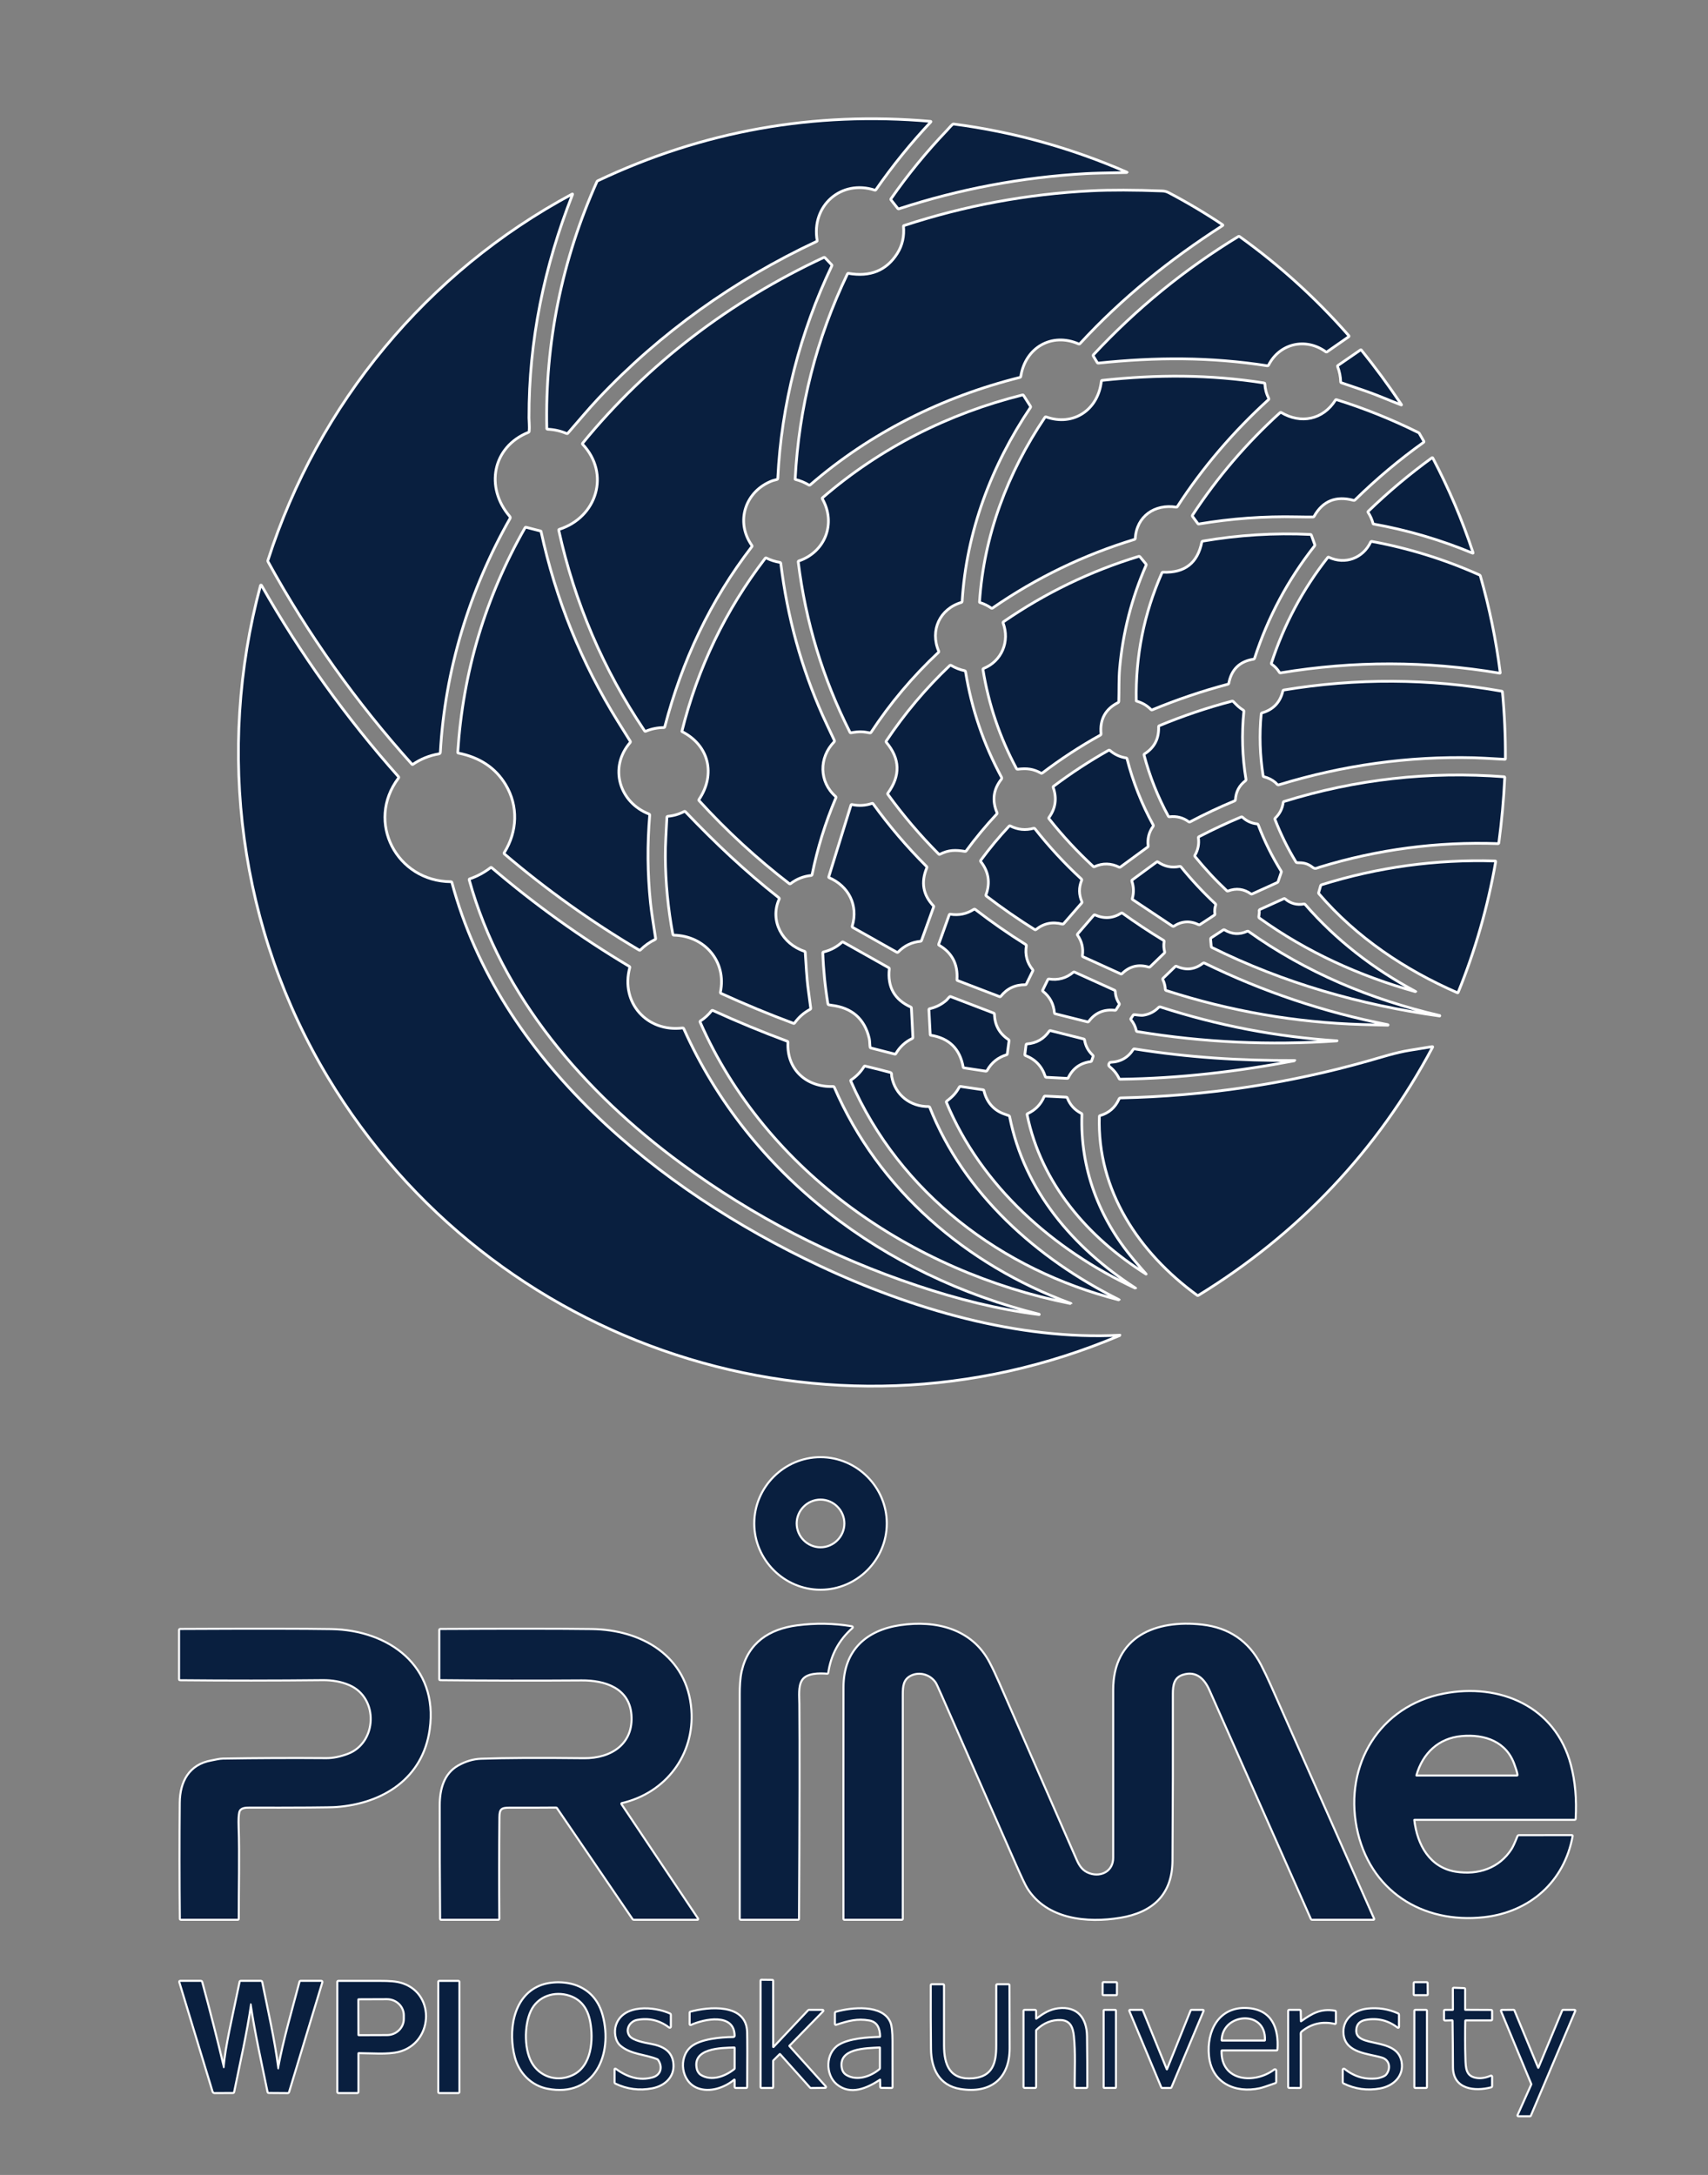 <?xml version="1.0" encoding="UTF-8" standalone="no"?>
<!DOCTYPE svg PUBLIC "-//W3C//DTD SVG 1.1//EN" "http://www.w3.org/Graphics/SVG/1.1/DTD/svg11.dtd">
<svg width="100%" height="100%" viewBox="0 0 1252 1594" version="1.1" xmlns="http://www.w3.org/2000/svg" xmlns:xlink="http://www.w3.org/1999/xlink" xml:space="preserve" xmlns:serif="http://www.serif.com/" style="fill-rule:evenodd;clip-rule:evenodd;">
    <rect x="0" y="0" width="1252" height="1594" fill="#808080" stroke="none"/>
    <g>
        <path d="M649.79,1116.53C649.79,1090.02 627.973,1068.2 601.46,1068.2C574.947,1068.2 553.13,1090.02 553.13,1116.53C553.13,1143.04 574.947,1164.86 601.46,1164.86C627.973,1164.86 649.79,1143.04 649.79,1116.53" style="fill:none;fill-rule:nonzero;stroke:white;stroke-width:2px;"/>
        <path d="M606.4,1226.4C606.637,1226.42 606.849,1226.24 606.88,1226C608.807,1212.77 614.74,1201.77 624.68,1193C624.783,1192.9 624.841,1192.77 624.841,1192.63C624.841,1192.39 624.667,1192.18 624.43,1192.14C611.123,1189.92 597.74,1189.69 584.28,1191.46C563.88,1194.14 548.65,1204.22 543.92,1224.83C542.72,1230.05 542.5,1236.22 542.5,1241.62L542.5,1406.22C542.5,1406.51 542.739,1406.75 543.03,1406.75L584.95,1406.75C585.283,1406.75 585.45,1406.58 585.45,1406.25C585.877,1330.58 585.96,1278.16 585.7,1249C585.65,1242.98 584.8,1236 587.63,1231.37C591.04,1225.79 600.54,1225.98 606.4,1226.4" style="fill:rgb(9,31,63);fill-rule:nonzero;stroke:white;stroke-width:2px;"/>
        <path d="M816.24,1361.55C816.23,1371.55 807.27,1376.08 798.8,1373.25C793.62,1371.52 791.09,1367.91 788.95,1363.02C770.077,1320 751.247,1276.96 732.46,1233.91C729.9,1228.03 727.483,1222.91 725.21,1218.56C712.28,1193.75 685.8,1187.54 660.03,1191.29C635.26,1194.89 618.57,1209.59 618.54,1236.51C618.48,1293.08 618.473,1349.66 618.52,1406.25C618.52,1406.58 618.687,1406.75 619.02,1406.75L660.99,1406.75C661.33,1406.75 661.5,1406.58 661.5,1406.24C661.5,1351.49 661.503,1296.73 661.51,1241.98C661.51,1235.77 661.97,1230.76 667.45,1227.94C673.93,1224.61 682.06,1226.99 686.14,1233.09C686.6,1233.78 687.98,1236.75 690.28,1241.98C708.387,1283.21 726.507,1324.44 744.64,1365.65C748.96,1375.48 751.813,1381.5 753.2,1383.71C767.44,1406.43 796.8,1409.36 821.31,1405.27C844.51,1401.39 859.03,1388.67 859.21,1363.75C859.49,1323 859.583,1282.24 859.49,1241.49C859.48,1234.89 860.46,1229.3 866.94,1227.21C876.85,1224 883.05,1230.2 886.73,1238.51C911.51,1294.45 936.31,1350.39 961.13,1406.33C961.257,1406.61 961.473,1406.75 961.78,1406.75L1006.74,1406.75C1006.91,1406.75 1007.05,1406.61 1007.05,1406.44C1007.05,1406.39 1007.04,1406.35 1007.02,1406.31C981.86,1349.39 956.673,1292.49 931.46,1235.62C928.913,1229.88 926.48,1224.78 924.16,1220.31C915.14,1202.92 900.767,1193.11 881.04,1190.89C847.46,1187.11 816.23,1199.48 816.24,1238.5C816.26,1279.52 816.26,1320.54 816.24,1361.55" style="fill:rgb(9,31,63);fill-rule:nonzero;stroke:white;stroke-width:2px;"/>
        <path d="M256.19,1234.81C278.13,1244.28 276.79,1277.56 254.91,1285.67C249.217,1287.78 243.997,1288.82 239.25,1288.79C213.957,1288.59 188.667,1288.7 163.38,1289.11C160.7,1289.16 157.71,1289.99 155.01,1290.46C138.76,1293.34 132.13,1305.82 132,1321.26C131.753,1349.55 131.777,1377.89 132.07,1406.27C132.075,1406.54 132.295,1406.75 132.56,1406.75L174.24,1406.75C174.593,1406.75 174.77,1406.57 174.77,1406.22C174.68,1383.74 175.42,1361.04 174.67,1338.6C174.51,1333.66 174.673,1330.19 175.16,1328.18C176.02,1324.62 179.93,1324.53 183.25,1324.54C197.663,1324.6 212.077,1324.58 226.49,1324.49C237.463,1324.42 244.127,1324.3 246.48,1324.12C280.6,1321.58 309.7,1303.32 314.73,1267.43C321.22,1221.14 284.85,1194.88 242.74,1194.2C222.66,1193.87 185.723,1193.84 131.93,1194.1C131.643,1194.11 131.5,1194.25 131.5,1194.54L131.5,1230.72C131.5,1231.02 131.65,1231.17 131.95,1231.18C166.797,1231.52 201.623,1231.5 236.43,1231.13C243.737,1231.05 250.323,1232.28 256.19,1234.81" style="fill:rgb(9,31,63);fill-rule:nonzero;stroke:white;stroke-width:2px;"/>
        <path d="M455.34,1322.38C455.256,1322.26 455.211,1322.11 455.211,1321.96C455.211,1321.61 455.452,1321.31 455.79,1321.23C487.75,1313.87 508.96,1286.03 506.55,1253.23C503.65,1213.8 470.18,1194.64 433.74,1194.17C410.313,1193.87 373.303,1193.85 322.71,1194.11C322.403,1194.11 322.25,1194.26 322.25,1194.56L322.25,1230.7C322.25,1230.99 322.393,1231.14 322.68,1231.14C357.267,1231.5 391.853,1231.56 426.44,1231.31C443.58,1231.19 461.49,1237 463.08,1256.59C464.84,1278.25 448.14,1289.07 428,1288.84C395.24,1288.46 370.077,1288.59 352.51,1289.23C346.923,1289.44 341.39,1291.09 335.91,1294.18C325.5,1300.07 322.58,1311.71 322.57,1323.01C322.53,1350.76 322.627,1378.54 322.86,1406.33C322.86,1406.61 323.003,1406.75 323.29,1406.75L365.23,1406.75C365.521,1406.75 365.76,1406.51 365.76,1406.22C365.573,1381.51 365.597,1356.7 365.83,1331.81C365.89,1325.59 367.43,1324.55 373.74,1324.58C385.013,1324.63 396.28,1324.6 407.54,1324.5C407.933,1324.5 408.24,1324.66 408.46,1324.98L463.86,1406.34C464.047,1406.61 464.303,1406.75 464.63,1406.75L511.248,1406.75C511.418,1406.75 511.558,1406.61 511.558,1406.44C511.558,1406.38 511.538,1406.31 511.5,1406.26L455.34,1322.38" style="fill:rgb(9,31,63);fill-rule:nonzero;stroke:white;stroke-width:2px;"/>
        <path d="M1036.79,1333.5L1154.25,1333.5C1154.56,1333.5 1154.72,1333.35 1154.74,1333.04C1155.57,1318.7 1154.4,1305.53 1151.24,1293.53C1139.97,1250.76 1099.27,1233.47 1058.24,1241.47C1011.42,1250.6 985.75,1293.42 994.71,1339.23C1003.74,1385.36 1042.54,1409.92 1087.83,1404.85C1121.2,1401.12 1146.45,1378.96 1152.54,1345.56C1152.54,1345.55 1152.54,1345.54 1152.55,1345.53C1152.56,1345.37 1152.43,1345.22 1152.27,1345.2L1152.24,1345.2L1113.37,1345.26C1112.98,1345.26 1112.72,1345.44 1112.57,1345.8C1110.66,1350.57 1109.22,1353.72 1108.24,1355.25C1099.15,1369.51 1083.44,1374.6 1067.19,1372.03C1047.91,1368.97 1038.63,1352.34 1036.46,1333.87C1036.43,1333.62 1036.54,1333.5 1036.79,1333.5" style="fill:none;fill-rule:nonzero;stroke:white;stroke-width:2px;"/>
        <path d="M592.91,1473.25C592.815,1473.25 592.725,1473.29 592.66,1473.36L567.12,1500.45C567.054,1500.52 566.964,1500.56 566.87,1500.56C566.68,1500.56 566.523,1500.4 566.52,1500.21L566.49,1451.63C566.49,1451.44 566.332,1451.28 566.14,1451.28L558.1,1451.19C557.908,1451.19 557.75,1451.35 557.75,1451.54L557.75,1529.65C557.75,1529.84 557.908,1530 558.1,1530L566.15,1530C566.342,1530 566.5,1529.84 566.5,1529.65L566.5,1510.26C566.501,1510.17 566.537,1510.08 566.6,1510.02L571.42,1505.2C571.485,1505.14 571.574,1505.1 571.666,1505.1C571.767,1505.1 571.864,1505.14 571.93,1505.22L594.03,1529.92C594.098,1530 594.197,1530.04 594.3,1530.04L604.92,1529.92C605.11,1529.92 605.265,1529.76 605.265,1529.57C605.265,1529.48 605.231,1529.39 605.17,1529.33L578.44,1499.66C578.323,1499.53 578.327,1499.32 578.45,1499.19L603.23,1473.84C603.291,1473.78 603.325,1473.69 603.325,1473.6C603.325,1473.41 603.17,1473.25 602.98,1473.25L592.91,1473.25" style="fill:none;fill-rule:nonzero;stroke:white;stroke-width:2px;"/>
        <path d="M183.94,1468.8C187.13,1490.33 192,1511.75 196.35,1533.11C196.43,1533.49 196.663,1533.68 197.05,1533.68L210.92,1533.78C211.25,1533.78 211.543,1533.57 211.64,1533.25L236.05,1452.76C236.067,1452.7 236.075,1452.65 236.075,1452.59C236.075,1452.27 235.812,1452 235.49,1452L220.32,1452C220.033,1452 219.857,1452.14 219.79,1452.41C214.24,1473.46 207.98,1494.58 204.01,1515.97C203.93,1516.38 203.863,1516.38 203.81,1515.96C201.09,1494.73 196.19,1473.61 191.96,1452.6C191.889,1452.25 191.586,1452 191.24,1452L176.53,1452C176.157,1452 175.933,1452.18 175.86,1452.55C170.26,1479.91 165.42,1499.53 164.12,1515.22C164.112,1515.26 164.074,1515.29 164.032,1515.29C163.997,1515.29 163.965,1515.27 163.95,1515.24C158.957,1494.23 153.63,1473.35 147.97,1452.58C147.876,1452.24 147.564,1452 147.21,1452L132.16,1452C131.7,1452 131.537,1452.22 131.67,1452.65L156.03,1532.82C156.203,1533.39 156.731,1533.78 157.32,1533.77L170.72,1533.7C171.093,1533.69 171.317,1533.51 171.39,1533.15C175.73,1511.78 180.72,1490.36 183.82,1468.8C183.86,1468.54 183.9,1468.54 183.94,1468.8" style="fill:none;fill-rule:nonzero;stroke:white;stroke-width:2px;"/>
        <path d="M263.02,1504.5C272.02,1504.51 284.22,1505.67 292.43,1503.52C316.85,1497.13 319.18,1462.25 295.41,1453.9C290.47,1452.16 284.7,1452.05 279.25,1452.03C268.75,1452 258.337,1451.99 248.01,1452.01C247.73,1452.01 247.5,1452.24 247.5,1452.52L247.5,1533.12C247.5,1533.54 247.707,1533.75 248.12,1533.75L261.87,1533.75C262.29,1533.75 262.5,1533.54 262.5,1533.13L262.5,1505.01C262.5,1504.67 262.673,1504.5 263.02,1504.5" style="fill:none;fill-rule:nonzero;stroke:white;stroke-width:2px;"/>
        <path d="M336.5,1452.52C336.5,1452.24 336.27,1452.01 335.99,1452.01L322.01,1452.01C321.73,1452.01 321.5,1452.24 321.5,1452.52L321.5,1533.24C321.5,1533.52 321.73,1533.75 322.01,1533.75L335.99,1533.75C336.27,1533.75 336.5,1533.52 336.5,1533.24L336.5,1452.52" style="fill:rgb(9,31,63);fill-rule:nonzero;stroke:white;stroke-width:2px;"/>
        <path d="M818.515,1453.26C818.515,1453.11 818.398,1453 818.256,1453L808.776,1452.96L808.775,1452.96C808.633,1452.96 808.515,1453.08 808.515,1453.22L808.485,1461.72C808.485,1461.87 808.602,1461.98 808.744,1461.98L818.224,1462.02L818.225,1462.02C818.367,1462.02 818.485,1461.9 818.485,1461.76L818.515,1453.26" style="fill:rgb(9,31,63);fill-rule:nonzero;stroke:white;stroke-width:2px;"/>
        <path d="M1046.22,1453.3C1046.22,1453.13 1046.09,1453 1045.92,1453L1036.8,1453C1036.63,1453 1036.5,1453.13 1036.5,1453.3L1036.5,1461.7C1036.5,1461.87 1036.63,1462 1036.8,1462L1046.03,1462C1046.19,1462 1046.33,1461.87 1046.33,1461.7L1046.22,1453.3" style="fill:rgb(9,31,63);fill-rule:nonzero;stroke:white;stroke-width:2px;"/>
        <path d="M377.67,1507.8C380.72,1519.15 389.55,1528.28 401.25,1530.55C435.78,1537.24 449.14,1505.41 441.56,1477.2C438.82,1467 433.027,1459.93 424.18,1455.99C415.84,1452.28 403.95,1452.04 395.54,1455.55C375.85,1463.76 372.75,1489.5 377.67,1507.8" style="fill:none;fill-rule:nonzero;stroke:white;stroke-width:2px;"/>
        <path d="M682.68,1501.68C682.84,1516.03 688.64,1528.29 704.01,1530.76C725.84,1534.27 739.87,1523.49 739.83,1500.99C739.81,1485.66 739.77,1470.33 739.71,1454.98C739.71,1454.66 739.55,1454.5 739.23,1454.5L731.03,1454.49C730.69,1454.49 730.52,1454.66 730.52,1455C730.473,1469.75 730.47,1484.5 730.51,1499.25C730.55,1511.93 727.88,1522.1 713.36,1523.4C696.26,1524.93 691.74,1513.7 691.75,1499C691.757,1484.35 691.757,1469.68 691.75,1455.01C691.75,1454.67 691.58,1454.5 691.24,1454.5L683.03,1454.49C682.69,1454.49 682.517,1454.66 682.51,1455.01C682.443,1470.57 682.5,1486.13 682.68,1501.68" style="fill:rgb(9,31,63);fill-rule:nonzero;stroke:white;stroke-width:2px;"/>
        <path d="M1073.75,1472.74L1073.75,1457.8C1073.75,1457.49 1073.6,1457.33 1073.29,1457.32L1065.71,1457.06C1065.37,1457.05 1065.2,1457.21 1065.21,1457.54L1065.27,1472.74C1065.27,1473.08 1065.1,1473.25 1064.76,1473.25L1059.25,1473.25C1058.92,1473.25 1058.75,1473.42 1058.75,1473.75L1058.75,1480.02C1058.75,1480.41 1058.95,1480.6 1059.34,1480.59L1064.39,1480.46C1064.78,1480.45 1064.98,1480.65 1064.99,1481.04C1065.14,1492.37 1065.25,1503.68 1065.3,1514.98C1065.38,1531.14 1081.03,1532.67 1093.02,1529.56C1093.34,1529.48 1093.5,1529.27 1093.5,1528.94L1093.5,1521.99C1093.5,1521.7 1093.27,1521.47 1092.98,1521.47C1092.91,1521.47 1092.84,1521.48 1092.78,1521.51C1088.72,1523.25 1084.95,1523.75 1081.48,1523.01C1074.32,1521.47 1074.16,1515.67 1073.94,1508.81C1073.65,1499.63 1073.61,1490.4 1073.84,1481.13C1073.85,1480.71 1074.07,1480.5 1074.49,1480.5L1093,1480.5C1093.33,1480.5 1093.5,1480.33 1093.5,1480L1093.5,1473.88C1093.5,1473.5 1093.31,1473.31 1092.94,1473.31L1074.24,1473.22C1073.91,1473.22 1073.75,1473.06 1073.75,1472.74" style="fill:rgb(9,31,63);fill-rule:nonzero;stroke:white;stroke-width:2px;"/>
        <path d="M454.94,1499.06C462.47,1505.53 472.86,1505.28 481.82,1508.93C482.133,1509.05 482.404,1509.27 482.6,1509.55C486.2,1514.76 484.75,1520.9 478.53,1522.71C468.64,1525.58 459.43,1522.36 451.29,1516.47C450.93,1516.21 450.75,1516.3 450.75,1516.75L450.75,1526.2C450.75,1526.49 450.88,1526.7 451.14,1526.83C459.66,1530.9 468.6,1532.05 477.96,1530.3C486.91,1528.62 494.24,1522.27 493.4,1512.61C492.56,1503.05 485.46,1499.73 476.81,1498.12C472.74,1497.36 463.9,1495.79 461.31,1492.33C457.67,1487.46 461.51,1481.13 466.95,1480.14C475.683,1478.53 483.553,1480.4 490.56,1485.73C490.662,1485.81 490.789,1485.86 490.92,1485.86C491.238,1485.86 491.5,1485.59 491.5,1485.28L491.5,1476.56C491.5,1476.27 491.37,1476.07 491.11,1475.96C479.87,1470.77 456.93,1468.71 451.77,1484.23C450.25,1488.78 450.98,1495.66 454.94,1499.06" style="fill:none;fill-rule:nonzero;stroke:white;stroke-width:2px;"/>
        <path d="M759.25,1479.26L759.25,1474C759.25,1473.5 759,1473.25 758.5,1473.25L751.12,1473.25C750.707,1473.25 750.5,1473.46 750.5,1473.87L750.5,1529.21C750.5,1529.73 750.76,1529.99 751.28,1529.99L758.62,1530C759.04,1530 759.25,1529.79 759.25,1529.38L759.25,1488.27C759.25,1487.98 759.357,1487.72 759.57,1487.51C764.79,1482.4 770.76,1479.97 777.48,1480.22C784.63,1480.49 786.73,1485.6 787.42,1492.16C788.69,1504.36 787.99,1517.19 788.01,1529.49C788.01,1529.83 788.177,1530 788.51,1530L796.24,1530C796.525,1530 796.76,1529.77 796.76,1529.48C796.787,1517.11 796.72,1504.72 796.56,1492.32C796.39,1479.16 789.6,1470.45 775.73,1472.11C769.46,1472.86 764.84,1475.92 759.88,1479.58C759.46,1479.89 759.25,1479.79 759.25,1479.26" style="fill:rgb(9,31,63);fill-rule:nonzero;stroke:white;stroke-width:2px;"/>
        <path d="M934.13,1516.97C919.92,1527.76 894.73,1526.08 895.17,1503.06C895.175,1502.75 895.436,1502.5 895.75,1502.5L935.72,1502.5C935.993,1502.5 936.14,1502.36 936.16,1502.09C937.23,1486.3 932.01,1472.88 914.09,1471.91C893.51,1470.8 884.59,1488.68 886.45,1506.79C888.48,1526.6 905.66,1534.05 923.45,1530.18C925.183,1529.8 928.993,1528.56 934.88,1526.45C935.127,1526.36 935.25,1526.18 935.25,1525.92L935.25,1517.52C935.251,1517.44 935.239,1517.37 935.214,1517.29C935.093,1516.93 934.694,1516.74 934.33,1516.86C934.258,1516.89 934.19,1516.92 934.13,1516.97" style="fill:none;fill-rule:nonzero;stroke:white;stroke-width:2px;"/>
        <path d="M538.75,1524.27L538.75,1529.37C538.75,1529.79 538.96,1530 539.38,1530L546.91,1530C547.263,1530 547.44,1529.83 547.44,1529.48C547.587,1508.71 547.577,1495.28 547.41,1489.19C546.84,1468.25 519.28,1471.03 506.32,1474.52C505.94,1474.62 505.75,1474.87 505.75,1475.26L505.75,1483.46C505.75,1483.49 505.753,1483.52 505.76,1483.56C505.812,1483.79 506.048,1483.93 506.283,1483.88C506.313,1483.87 506.342,1483.86 506.37,1483.85C516.07,1479.42 538.29,1474.77 538.74,1491.75C538.767,1492.69 538.307,1493.16 537.36,1493.17C528.12,1493.24 513.32,1494.65 506.69,1500.22C497.27,1508.16 499.58,1525.57 511.38,1530.1C520.18,1533.48 530.82,1529.96 538.07,1523.95C538.144,1523.89 538.236,1523.86 538.33,1523.86C538.557,1523.86 538.745,1524.04 538.75,1524.27" style="fill:none;fill-rule:nonzero;stroke:white;stroke-width:2px;"/>
        <path d="M645.4,1524.31L645.46,1529.45C645.467,1529.76 645.627,1529.92 645.94,1529.92L653.41,1530.03C653.797,1530.04 653.99,1529.85 653.99,1529.46C654.017,1518.27 654.01,1507.07 653.97,1495.87C653.95,1489.24 653.47,1484.76 652.53,1482.43C647.11,1468.95 624.02,1471.36 612.73,1474.67C612.41,1474.76 612.25,1474.97 612.25,1475.3L612.25,1483.24C612.25,1483.69 612.467,1483.85 612.9,1483.71C621.66,1480.85 628.23,1478.95 637.25,1480.54C643.57,1481.66 645.29,1486.97 645.38,1492.59L645.38,1492.6C645.38,1492.85 645.174,1493.07 644.92,1493.07C636.04,1493.32 622.58,1494.16 615.03,1498.78C605.24,1504.77 605.16,1520.44 613.47,1527.34C623.43,1535.61 635.51,1530.2 644.86,1524.03C645.213,1523.8 645.393,1523.89 645.4,1524.31" style="fill:none;fill-rule:nonzero;stroke:white;stroke-width:2px;"/>
        <path d="M1013.02,1507.75C1019.09,1509.56 1019.93,1516.29 1016.19,1520.72C1015.02,1522.11 1011.12,1523.28 1009.41,1523.48C1000.5,1524.51 992.52,1522.18 985.48,1516.51C985.373,1516.42 985.238,1516.37 985.1,1516.37C984.771,1516.37 984.5,1516.64 984.5,1516.97L984.5,1526C984.5,1526.35 984.657,1526.6 984.97,1526.75C993.357,1530.84 1002.19,1532.05 1011.48,1530.39C1021.2,1528.65 1029,1521.5 1027.14,1511.09C1023.82,1492.61 993.46,1501.61 993.9,1488.03C994.047,1483.58 996.447,1480.93 1001.1,1480.1C1009.81,1478.55 1017.63,1480.46 1024.56,1485.81C1024.63,1485.87 1024.73,1485.9 1024.82,1485.9C1025.06,1485.9 1025.25,1485.7 1025.25,1485.47L1025.25,1476.53C1025.25,1476.22 1025.11,1476 1024.83,1475.87C1017.65,1472.62 1010.1,1471.45 1002.17,1472.36C992.36,1473.5 983.89,1480.4 985.1,1490.98C986.65,1504.53 1003.12,1504.79 1013.02,1507.75" style="fill:rgb(9,31,63);fill-rule:nonzero;stroke:white;stroke-width:2px;"/>
        <path d="M817.76,1473.53C817.76,1473.39 817.643,1473.27 817.5,1473.27L809.5,1473.27C809.357,1473.27 809.24,1473.39 809.24,1473.53L809.24,1529.73C809.24,1529.87 809.357,1529.99 809.5,1529.99L817.5,1529.99C817.643,1529.99 817.76,1529.87 817.76,1529.73L817.76,1473.53" style="fill:rgb(9,31,63);fill-rule:nonzero;stroke:white;stroke-width:2px;"/>
        <path d="M855.65,1516.65C855.604,1516.78 855.483,1516.86 855.35,1516.86C855.217,1516.86 855.096,1516.78 855.05,1516.65L837.46,1473.45C837.411,1473.33 837.291,1473.25 837.16,1473.25L828.32,1473.25C828.147,1473.25 828.007,1473.4 828.007,1473.57C828.007,1473.61 828.015,1473.65 828.03,1473.69L851.51,1529.8C851.558,1529.92 851.672,1530 851.8,1530L858.15,1530C858.278,1530 858.392,1529.92 858.44,1529.8L882.04,1473.69C882.055,1473.65 882.063,1473.61 882.063,1473.57C882.063,1473.4 881.923,1473.25 881.75,1473.25L873.32,1473.25C873.189,1473.25 873.069,1473.33 873.02,1473.45L855.65,1516.65" style="fill:rgb(9,31,63);fill-rule:nonzero;stroke:white;stroke-width:2px;"/>
        <path d="M954.32,1488.44C961.407,1482.79 969.467,1481.01 978.5,1483.09C978.53,1483.1 978.56,1483.1 978.59,1483.1C978.815,1483.1 979,1482.91 979,1482.69L979,1474.53C979,1474.14 978.807,1473.92 978.42,1473.85C968.12,1472.16 961.91,1475.87 953.92,1481.53C953.567,1481.78 953.383,1481.69 953.37,1481.26L953.21,1473.72C953.203,1473.41 953.04,1473.25 952.72,1473.25L945,1473.25C944.726,1473.25 944.5,1473.48 944.5,1473.75L944.5,1529.39C944.5,1529.78 944.693,1529.97 945.08,1529.97L952.69,1530.01C953.09,1530.02 953.29,1529.82 953.29,1529.41C953.237,1516.91 953.23,1504.44 953.27,1492.01C953.27,1490.37 952.9,1489.58 954.32,1488.44" style="fill:rgb(9,31,63);fill-rule:nonzero;stroke:white;stroke-width:2px;"/>
        <path d="M1045.75,1473.77C1045.75,1473.49 1045.52,1473.25 1045.23,1473.25L1037.51,1473.25C1037.22,1473.25 1036.99,1473.49 1036.99,1473.77L1036.99,1529.49C1036.99,1529.78 1037.22,1530.01 1037.51,1530.01L1045.23,1530.01C1045.52,1530.01 1045.75,1529.78 1045.75,1529.49L1045.75,1473.77" style="fill:rgb(9,31,63);fill-rule:nonzero;stroke:white;stroke-width:2px;"/>
        <path d="M1127.9,1515.53C1127.85,1515.65 1127.72,1515.73 1127.59,1515.73C1127.46,1515.73 1127.34,1515.65 1127.28,1515.53L1109.83,1473.44C1109.78,1473.31 1109.65,1473.23 1109.51,1473.23L1100.8,1473.3L1100.79,1473.3C1100.61,1473.3 1100.45,1473.45 1100.45,1473.64C1100.45,1473.68 1100.46,1473.73 1100.48,1473.77L1122.73,1527.4C1122.77,1527.49 1122.77,1527.58 1122.73,1527.67L1112.62,1550.27C1112.6,1550.31 1112.59,1550.36 1112.59,1550.41C1112.59,1550.6 1112.74,1550.75 1112.93,1550.75L1121.57,1550.75C1121.71,1550.75 1121.84,1550.67 1121.89,1550.54L1154.48,1473.72C1154.5,1473.68 1154.51,1473.63 1154.51,1473.59C1154.51,1473.4 1154.36,1473.25 1154.17,1473.25L1145.72,1473.25C1145.58,1473.25 1145.45,1473.33 1145.4,1473.46L1127.9,1515.53" style="fill:rgb(9,31,63);fill-rule:nonzero;stroke:white;stroke-width:2px;"/>
        <path d="M401.3,314.57C406.18,314.783 410.867,315.837 415.36,317.73C415.7,317.87 415.99,317.803 416.23,317.53C423.65,309.05 431.36,299.74 438.54,292.13C484.04,243.85 538.54,205.07 598.61,176.95C598.917,176.81 599.04,176.573 598.98,176.24C594.56,150.8 616.56,131.29 641.24,139.36C641.573,139.467 641.837,139.377 642.03,139.09C654.203,121.55 667.603,105 682.23,89.44C682.503,89.14 682.44,88.973 682.04,88.94C596.6,81.453 515.333,95.96 438.24,132.46C437.927,132.607 437.697,132.84 437.55,133.16C411.94,190.36 399.42,251.41 400.82,314.08C400.825,314.343 401.037,314.56 401.3,314.57" style="fill:rgb(9,31,63);fill-rule:nonzero;stroke:white;stroke-width:2px;"/>
        <path d="M694.05,95.62C679.103,111.253 665.45,127.957 653.09,145.73C652.917,145.983 652.923,146.23 653.11,146.47L658.12,152.82C658.299,153.047 658.599,153.139 658.87,153.05C703.363,138.517 748.99,129.92 795.75,127.26C800.923,126.96 810.973,126.687 825.9,126.44C826.333,126.433 826.353,126.343 825.96,126.17C785.34,108.45 743.047,96.693 699.08,90.9C698.78,90.86 698.52,90.937 698.3,91.13C696.7,92.5 695.11,94.51 694.05,95.62" style="fill:rgb(9,31,63);fill-rule:nonzero;stroke:white;stroke-width:2px;"/>
        <path d="M582.96,351.37C586.507,352.23 589.84,353.607 592.96,355.5C593.233,355.668 593.583,355.639 593.82,355.43C638.17,317 690.87,290.79 747.7,276.58C748.013,276.5 748.197,276.297 748.25,275.97C751.5,254.68 771.06,243.41 790.74,252.1C791.06,252.24 791.337,252.18 791.57,251.92C822.59,218.22 857.68,190.07 896.16,165.33C896.473,165.123 896.477,164.917 896.17,164.71C883.383,156.15 870.193,148.303 856.6,141.17C855.18,140.423 853.66,140.02 852.04,139.96C831.52,139.167 814.193,139.123 800.06,139.83C753.06,142.177 707.233,150.68 662.58,165.34C662.388,165.403 662.264,165.594 662.28,165.8C662.92,172.84 661.59,179.64 657.74,185.73C649.807,198.29 637.857,203.16 621.89,200.34C621.583,200.287 621.363,200.4 621.23,200.68C598.403,248.24 585.613,298.427 582.86,351.24C582.854,351.303 582.898,351.36 582.96,351.37" style="fill:rgb(9,31,63);fill-rule:nonzero;stroke:white;stroke-width:2px;"/>
        <path d="M419.3,142.27C312.92,199.46 233.33,295.76 196.38,410.69C196.278,411.015 196.314,411.37 196.48,411.67C225.96,465.257 261.157,514.77 302.07,560.21C302.191,560.347 302.395,560.373 302.54,560.27C308.36,556.277 314.76,553.69 321.74,552.51C322.312,552.417 322.746,551.933 322.78,551.35C326.14,491.14 344.15,432.39 373.8,380.09C374.127,379.51 374.073,378.967 373.64,378.46C355.46,357.34 360.87,327.45 387.37,316.86C387.69,316.727 387.87,316.487 387.91,316.14C388.24,312.84 387.77,308.56 387.76,306.3C387.62,249.2 398.91,195.39 419.65,142.58C419.81,142.16 419.693,142.057 419.3,142.27" style="fill:rgb(9,31,63);fill-rule:nonzero;stroke:white;stroke-width:2px;"/>
        <path d="M805.06,266.13C847.5,261.68 887.08,261.58 929.06,268.09C929.375,268.139 929.687,267.981 929.83,267.7C938,251.5 957.24,247.25 971.8,257.82C972.099,258.035 972.502,258.039 972.8,257.83L988.55,246.85C988.917,246.597 988.953,246.303 988.66,245.97C964.753,218.703 938.073,194.5 908.62,173.36C908.333,173.153 908.037,173.143 907.73,173.33C868.317,197.35 832.897,226.26 801.47,260.06C801.23,260.32 801.2,260.6 801.38,260.9L804.36,265.79C804.52,266.05 804.753,266.163 805.06,266.13" style="fill:rgb(9,31,63);fill-rule:nonzero;stroke:white;stroke-width:2px;"/>
        <path d="M570.13,350.68C572.73,296.44 586.45,243.68 609.8,194.72C609.907,194.5 609.873,194.3 609.7,194.12L604.63,188.8C604.445,188.605 604.155,188.548 603.91,188.66C535.68,220.45 474.57,266.56 427.05,324.87C426.843,325.123 426.853,325.37 427.08,325.61C447.44,347.17 437.55,379.18 409.89,387.98C409.603,388.073 409.493,388.263 409.56,388.55C421.213,441.63 442.203,490.673 472.53,535.68C472.737,535.98 473.007,536.06 473.34,535.92C477.593,534.153 482.03,533.257 486.65,533.23C486.977,533.23 487.183,533.07 487.27,532.75C499.93,484.4 520.61,440.24 551.12,400.64C551.34,400.353 551.347,400.067 551.14,399.78C538.7,382.24 546.43,359.79 566.15,352.34C567.06,351.99 568.46,351.77 569.58,351.41C569.927,351.29 570.11,351.047 570.13,350.68" style="fill:rgb(9,31,63);fill-rule:nonzero;stroke:white;stroke-width:2px;"/>
        <path d="M983.12,280.49C989.313,282.563 995.44,284.653 1001.5,286.76C1009.61,289.57 1018.46,293.48 1027,296.73C1027.37,296.87 1027.44,296.777 1027.23,296.45C1018.07,282.73 1008.31,269.453 997.94,256.62C997.72,256.353 997.47,256.317 997.19,256.51L980.7,267.88C980.427,268.073 980.35,268.327 980.47,268.64C981.89,272.293 982.65,276.077 982.75,279.99C982.755,280.218 982.904,280.418 983.12,280.49" style="fill:rgb(9,31,63);fill-rule:nonzero;stroke:white;stroke-width:2px;"/>
        <path d="M718.25,441.58C721.23,442.513 724.003,443.863 726.57,445.63C726.903,445.857 727.237,445.857 727.57,445.63C759.637,423.457 794.33,406.687 831.65,395.32C831.977,395.22 832.15,395 832.17,394.66C833.12,378.28 846.5,369.18 862.21,371.68C862.55,371.733 862.81,371.617 862.99,371.33C881.66,342.38 904.35,316.09 929.83,292.9C930.11,292.64 930.163,292.343 929.99,292.01C928.27,288.623 927.33,285.04 927.17,281.26C927.15,280.927 926.98,280.737 926.66,280.69C886.8,274.39 848.04,274.42 807.84,278.78C807.527,278.813 807.353,278.987 807.32,279.3C805.01,300.42 786.79,312.68 766.77,305.55C766.45,305.437 766.193,305.523 766,305.81C738.58,346.49 721.16,392.55 718.01,441.22C717.997,441.383 718.098,441.534 718.25,441.58" style="fill:rgb(9,31,63);fill-rule:nonzero;stroke:white;stroke-width:2px;"/>
        <path d="M623.85,537.06C630.1,535.92 632.89,536.22 637.64,537.15C637.993,537.217 638.27,537.1 638.47,536.8C652.623,515.267 669.107,495.7 687.92,478.1C688.173,477.867 688.233,477.59 688.1,477.27C681.52,461.91 688.93,446.25 704.71,441.52C705.057,441.413 705.243,441.177 705.27,440.81C708.37,389.64 726.77,341.11 755.37,298.59C755.537,298.33 755.54,298.073 755.38,297.82L750.22,289.72C750.067,289.473 749.847,289.383 749.56,289.45C695.51,302.93 645.1,328.29 602.94,364.8C602.673,365.027 602.627,365.293 602.8,365.6C613.02,383.48 604.94,404.48 585.6,411.1C585.247,411.22 585.09,411.467 585.13,411.84C590.517,455.673 603.153,497.28 623.04,536.66C623.187,536.961 623.522,537.126 623.85,537.06" style="fill:rgb(9,31,63);fill-rule:nonzero;stroke:white;stroke-width:2px;"/>
        <path d="M950.68,378.81C954.667,378.897 958.623,378.923 962.55,378.89C962.857,378.89 963.087,378.753 963.24,378.48C969.62,367.107 979.277,363.183 992.21,366.71C992.59,366.81 992.923,366.72 993.21,366.44C1008.87,351.067 1025.63,336.99 1043.48,324.21C1043.8,323.977 1043.86,323.687 1043.66,323.34L1040.38,317.63C1040.24,317.395 1040.04,317.204 1039.8,317.08C1020.41,307.44 1000.39,299.387 979.73,292.92C979.383,292.807 979.113,292.907 978.92,293.22C969.8,307.71 953.48,310.89 939.13,302.32C938.863,302.16 938.613,302.183 938.38,302.39C913.747,324.73 892.317,349.807 874.09,377.62C873.91,377.9 873.92,378.177 874.12,378.45L878.1,383.8C878.24,384 878.433,384.08 878.68,384.04C902.513,380.033 926.513,378.29 950.68,378.81" style="fill:rgb(9,31,63);fill-rule:nonzero;stroke:white;stroke-width:2px;"/>
        <path d="M1006.69,384.04C1031.67,388.507 1055.87,395.607 1079.3,405.34C1079.75,405.527 1079.9,405.387 1079.74,404.92C1071.82,381.047 1062,357.98 1050.29,335.72C1050.12,335.393 1049.88,335.34 1049.58,335.56C1033.14,347.527 1017.61,360.577 1002.98,374.71C1002.71,374.97 1002.68,375.26 1002.89,375.58C1004.57,378.147 1005.78,380.917 1006.53,383.89C1006.55,383.97 1006.6,384.02 1006.69,384.04" style="fill:rgb(9,31,63);fill-rule:nonzero;stroke:white;stroke-width:2px;"/>
        <path d="M336,551.94C351.707,555.087 363.247,562.79 370.62,575.05C380.01,590.69 379.34,609.41 369.62,624.91C369.393,625.27 369.443,625.59 369.77,625.87C400.657,652.163 433.557,675.64 468.47,696.3C468.843,696.52 469.18,696.477 469.48,696.17C472.62,693.017 476.193,690.48 480.2,688.56C480.513,688.413 480.643,688.17 480.59,687.83C479.3,679.12 477.65,669.68 476.82,661.7C474.593,640.287 474.407,618.83 476.26,597.33C476.29,597.025 476.113,596.737 475.83,596.63C453.85,588.14 446.15,562.34 461.97,544.13C462.19,543.877 462.21,543.607 462.03,543.32C459.03,538.547 456.043,533.767 453.07,528.98C426.17,485.76 407.337,439.227 396.57,389.38C396.557,389.307 396.502,389.248 396.43,389.23L385.55,386.42C385.277,386.353 385.07,386.443 384.93,386.69C355.803,437.69 339.343,492.577 335.55,551.35C335.525,551.629 335.721,551.885 336,551.94" style="fill:rgb(9,31,63);fill-rule:nonzero;stroke:white;stroke-width:2px;"/>
        <path d="M833.05,513.85C837.183,514.95 840.743,517.027 843.73,520.08C843.977,520.327 844.257,520.387 844.57,520.26C862.677,512.747 881.2,506.473 900.14,501.44C900.467,501.353 900.66,501.147 900.72,500.82C902.633,490.6 908.707,484.693 918.94,483.1C919.241,483.05 919.491,482.839 919.59,482.55C929.377,452.437 944.05,424.94 963.61,400.06C963.823,399.793 963.873,399.5 963.76,399.18L961.22,392.15C961.12,391.863 960.92,391.713 960.62,391.7C934.093,390.46 907.753,392.09 881.6,396.59C881.24,396.65 881.027,396.857 880.96,397.21C877.893,412.657 868.417,420.043 852.53,419.37C852.143,419.357 851.87,419.53 851.71,419.89C838.543,449.723 832.28,480.99 832.92,513.69C832.925,513.763 832.977,513.826 833.05,513.85" style="fill:rgb(9,31,63);fill-rule:nonzero;stroke:white;stroke-width:2px;"/>
        <path d="M932.14,486.75C934.447,488.35 936.34,490.347 937.82,492.74C938.02,493.073 938.313,493.207 938.7,493.14C992.24,484.26 1045.77,484.333 1099.28,493.36C1099.59,493.413 1099.73,493.283 1099.69,492.97C1096.64,468.983 1091.79,445.37 1085.14,422.13C1085.04,421.783 1084.82,421.537 1084.49,421.39C1059.15,410.023 1032.81,401.83 1005.46,396.81C1005.14,396.75 1004.91,396.87 1004.77,397.17C999.19,409.09 986.04,414.06 974.05,408.41C973.73,408.263 973.463,408.327 973.25,408.6C954.903,431.993 941.13,457.83 931.93,486.11C931.852,486.348 931.938,486.609 932.14,486.75" style="fill:rgb(9,31,63);fill-rule:nonzero;stroke:white;stroke-width:2px;"/>
        <path d="M745.94,563.76C752.82,562.96 757.27,563.43 763.08,566.64C763.407,566.827 763.72,566.803 764.02,566.57C777.567,556.263 791.783,546.977 806.67,538.71C806.955,538.553 807.12,538.238 807.09,537.91C806.07,527.303 810.237,519.64 819.59,514.92C819.91,514.76 820.077,514.497 820.09,514.13C820.34,506.12 820.07,497.38 820.71,490.11C823.023,463.783 829.5,438.48 840.14,414.2C840.273,413.9 840.233,413.623 840.02,413.37L835.57,408C835.35,407.747 835.08,407.667 834.76,407.76C799.22,418.62 766.17,434.593 735.61,455.68C735.306,455.882 735.181,456.273 735.31,456.62C740.3,470.03 734.36,484.52 721,489.93C720.674,490.065 720.482,490.407 720.54,490.75C724.693,516.323 732.89,540.52 745.13,563.34C745.303,563.66 745.573,563.8 745.94,563.76" style="fill:rgb(9,31,63);fill-rule:nonzero;stroke:white;stroke-width:2px;"/>
        <path d="M499.92,536.18C519.68,546.2 524.85,567.49 512.32,586.05C512.167,586.283 512.183,586.503 512.37,586.71C532.657,608.983 554.743,629.303 578.63,647.67C578.91,647.883 579.187,647.883 579.46,647.67C583.907,644.21 588.94,642.197 594.56,641.63C594.921,641.594 595.218,641.325 595.29,640.97C599.203,621.623 605.017,602.87 612.73,584.71C612.871,584.376 612.787,583.989 612.52,583.75C600.29,572.9 600.16,555.27 611.52,543.61C611.736,543.387 611.792,543.051 611.66,542.77C607.047,533.05 604.183,526.94 603.07,524.44C587.323,489.107 577.08,451.92 572.34,412.88C572.292,412.513 572.006,412.219 571.64,412.16C568.187,411.607 564.89,410.547 561.75,408.98C561.423,408.813 561.15,408.877 560.93,409.17C531.81,447.19 511.447,489.467 499.84,536C499.822,536.071 499.855,536.146 499.92,536.18" style="fill:rgb(9,31,63);fill-rule:nonzero;stroke:white;stroke-width:2px;"/>
        <path d="M600.7,927.67C482.35,872.02 366.25,777.24 331.24,646.74C331.14,646.393 330.91,646.217 330.55,646.21C290.76,646.01 267.85,602.35 292.11,570.24C292.348,569.927 292.331,569.488 292.07,569.2C253.663,526.013 220.197,479.277 191.67,428.99C191.6,428.872 191.472,428.799 191.335,428.799C191.162,428.799 191.008,428.914 190.96,429.08C158.11,550.91 175.5,682.05 240.55,789.94C360.23,988.45 606.98,1069.7 820.76,978.79C821.18,978.61 821.16,978.533 820.7,978.56C746.35,982.39 667.72,959.19 600.7,927.67" style="fill:rgb(9,31,63);fill-rule:nonzero;stroke:white;stroke-width:2px;"/>
        <path d="M688.97,626.09C695.42,622.82 700.37,622.82 707.34,623.99C707.7,624.057 707.99,623.94 708.21,623.64C715.163,614.16 722.66,605.127 730.7,596.54C730.94,596.287 730.993,596 730.86,595.68C727.067,586.793 728.107,578.61 733.98,571.13C734.32,570.694 734.372,570.099 734.11,569.62C720.95,545.307 712.167,519.5 707.76,492.2C707.705,491.88 707.458,491.625 707.14,491.56C703.607,490.833 700.297,489.54 697.21,487.68C696.893,487.485 696.482,487.526 696.21,487.78C678.597,504.5 663.057,522.96 649.59,543.16C649.397,543.447 649.413,543.723 649.64,543.99C659.813,555.997 660.21,568.43 650.83,581.29C650.61,581.583 650.61,581.88 650.83,582.18C662.123,597.733 674.55,612.323 688.11,625.95C688.363,626.21 688.65,626.257 688.97,626.09" style="fill:rgb(9,31,63);fill-rule:nonzero;stroke:white;stroke-width:2px;"/>
        <path d="M926.33,569.23C929.623,570.037 932.477,571.467 934.89,573.52C935.46,574 936.35,575.52 937.44,575.19C984.64,560.763 1032.31,554.15 1080.44,555.35C1083.55,555.423 1091.06,555.807 1102.97,556.5C1103.32,556.52 1103.49,556.357 1103.49,556.01C1103.57,539.71 1102.85,523.45 1101.32,507.23C1101.29,506.85 1101.08,506.627 1100.7,506.56C1047.51,497.16 994.25,496.883 940.93,505.73C940.669,505.778 940.46,505.975 940.4,506.23C938.487,514.677 933.373,520.093 925.06,522.48C924.72,522.573 924.533,522.8 924.5,523.16C923.047,538.433 923.52,553.637 925.92,568.77C925.95,568.992 926.113,569.175 926.33,569.23" style="fill:rgb(9,31,63);fill-rule:nonzero;stroke:white;stroke-width:2px;"/>
        <path d="M911.43,520.54C908.1,518.48 906.66,516.84 903.98,514.11C903.733,513.863 903.443,513.783 903.11,513.87C884.91,518.657 867.117,524.663 849.73,531.89C849.417,532.023 849.267,532.26 849.28,532.6C849.633,541.327 846.203,547.967 838.99,552.52C838.687,552.709 838.541,553.075 838.63,553.42C842.75,569.04 848.667,583.94 856.38,598.12C856.587,598.493 856.9,598.657 857.32,598.61C862.547,598.003 867.23,599.233 871.37,602.3C871.638,602.501 871.999,602.528 872.29,602.37C882.963,596.717 893.88,591.573 905.04,586.94C905.357,586.807 905.571,586.503 905.59,586.16C905.91,580.293 908.39,575.617 913.03,572.13C913.287,571.933 913.415,571.612 913.36,571.3C910.58,554.7 910.057,538.02 911.79,521.26C911.817,520.947 911.697,520.707 911.43,520.54" style="fill:rgb(9,31,63);fill-rule:nonzero;stroke:white;stroke-width:2px;"/>
        <path d="M802.29,635.17C808.33,632.43 814.42,632.6 820.31,635.55C820.65,635.723 820.97,635.697 821.27,635.47L841.35,620.73C841.559,620.578 841.667,620.319 841.63,620.06C840.95,614.72 842.16,609.907 845.26,605.62C845.487,605.3 845.507,604.967 845.32,604.62C836.873,589.213 830.467,573.007 826.1,556C826.027,555.713 825.847,555.55 825.56,555.51C820.98,554.81 816.963,552.947 813.51,549.92C813.257,549.7 812.987,549.673 812.7,549.84C798.62,557.767 785.127,566.59 772.22,576.31C771.967,576.503 771.893,576.75 772,577.05C774.833,585.05 773.807,592.41 768.92,599.13C768.7,599.43 768.707,599.73 768.94,600.03C778.833,612.523 789.637,624.183 801.35,635.01C801.63,635.27 801.943,635.323 802.29,635.17" style="fill:rgb(9,31,63);fill-rule:nonzero;stroke:white;stroke-width:2px;"/>
        <path d="M950.8,632.24C955.31,632.25 958.31,632.63 962.26,635.73C964.12,637.19 965.5,636.09 967.41,635.51C1009.93,622.51 1053.47,616.77 1098.02,618.29C1098.4,618.303 1098.61,618.123 1098.66,617.75C1100.81,601.837 1102.27,585.86 1103.02,569.82C1103.03,569.5 1102.88,569.327 1102.56,569.3C1047.55,565.067 993.743,571.11 941.15,587.43C940.837,587.53 940.66,587.743 940.62,588.07C940.027,592.637 938.057,596.5 934.71,599.66C934.499,599.86 934.432,600.17 934.54,600.44C938.773,611.353 943.93,621.807 950.01,631.8C950.177,632.073 950.477,632.24 950.8,632.24" style="fill:rgb(9,31,63);fill-rule:nonzero;stroke:white;stroke-width:2px;"/>
        <path d="M607.69,643.21C622.11,649.43 629.25,663.49 624.72,678.71C624.587,679.163 624.727,679.507 625.14,679.74L657.35,697.89C657.692,698.083 658.122,698.021 658.39,697.74C662.89,693.1 668.363,690.477 674.81,689.87C675.13,689.843 675.343,689.68 675.45,689.38L684.42,664.57C684.493,664.36 684.443,664.125 684.29,663.96C676.577,655.907 674.933,646.613 679.36,636.08C679.533,635.667 679.46,635.303 679.14,634.99C664.873,620.743 651.83,605.447 640.01,589.1C639.797,588.8 639.513,588.71 639.16,588.83C634.38,590.437 629.52,590.717 624.58,589.67C624.153,589.583 623.877,589.747 623.75,590.16L607.46,642.73C607.404,642.924 607.503,643.132 607.69,643.21" style="fill:rgb(9,31,63);fill-rule:nonzero;stroke:white;stroke-width:2px;"/>
        <path d="M570.86,657.92C545.83,638.25 524.22,617.75 502.42,594.92C502.14,594.627 501.823,594.573 501.47,594.76C497.737,596.727 493.763,597.893 489.55,598.26C489.169,598.294 488.869,598.603 488.85,598.98C488.36,608.67 487.66,618.93 487.72,628.02C487.847,647.087 489.683,666.027 493.23,684.84C493.297,685.187 493.503,685.363 493.85,685.37C516.5,685.8 532.81,704.71 528.05,727.28C527.977,727.613 528.097,727.853 528.41,728C545.877,735.973 563.603,743.31 581.59,750.01C581.943,750.143 582.23,750.057 582.45,749.75C585.483,745.503 589.307,742.16 593.92,739.72C594.207,739.567 594.33,739.327 594.29,739C593.703,734.493 593.103,729.983 592.49,725.47C591.24,716.34 590.93,707.15 590.25,697.89C590.23,697.55 590.057,697.327 589.73,697.22C573.64,691.97 563.95,674.97 571.13,659.02C571.323,658.58 571.233,658.213 570.86,657.92" style="fill:rgb(9,31,63);fill-rule:nonzero;stroke:white;stroke-width:2px;"/>
        <path d="M900.24,652.98C906.207,650.747 911.757,651.457 916.89,655.11C917.154,655.308 917.509,655.343 917.81,655.2L936.25,646.82C936.538,646.686 936.758,646.44 936.86,646.14L939.22,639.23C939.313,638.977 939.287,638.733 939.14,638.5C932.407,627.673 926.78,616.3 922.26,604.38C922.14,604.053 921.903,603.873 921.55,603.84C917.37,603.427 913.77,601.78 910.75,598.9C910.483,598.647 910.183,598.59 909.85,598.73C899.33,603.137 889.01,607.963 878.89,613.21C878.543,613.39 878.397,613.673 878.45,614.06C879.063,618.62 878.213,622.873 875.9,626.82C875.707,627.14 875.73,627.447 875.97,627.74C883.157,636.62 890.913,644.967 899.24,652.78C899.533,653.053 899.867,653.12 900.24,652.98" style="fill:rgb(9,31,63);fill-rule:nonzero;stroke:white;stroke-width:2px;"/>
        <path d="M723.05,656.73C734.483,665.497 746.31,673.697 758.53,681.33C758.83,681.517 759.12,681.497 759.4,681.27C765.067,676.683 771.497,675.353 778.69,677.28C779.051,677.372 779.434,677.256 779.68,676.98L792.97,661.71C793.163,661.483 793.2,661.233 793.08,660.96C790.767,655.713 790.707,650.443 792.9,645.15C793.04,644.81 792.973,644.513 792.7,644.26C780.34,632.867 768.967,620.56 758.58,607.34C758.347,607.047 758.05,606.95 757.69,607.05C751.743,608.71 746.04,608.137 740.58,605.33C740.247,605.157 739.953,605.207 739.7,605.48C732.287,613.4 725.37,621.73 718.95,630.47C718.715,630.789 718.723,631.23 718.97,631.54C724.703,638.847 725.97,646.927 722.77,655.78C722.637,656.167 722.73,656.483 723.05,656.73" style="fill:rgb(9,31,63);fill-rule:nonzero;stroke:white;stroke-width:2px;"/>
        <path d="M966.7,654.92C994.33,687.12 1029.79,710.74 1068.18,727.53C1068.51,727.677 1068.75,727.58 1068.89,727.24C1081.49,696.313 1090.65,664.393 1096.37,631.48C1096.42,631.18 1096.3,631.027 1096,631.02C1052.54,629.707 1010.09,635.523 968.65,648.47C968.35,648.563 968.157,648.763 968.07,649.07L966.57,654.3C966.503,654.533 966.547,654.74 966.7,654.92" style="fill:rgb(9,31,63);fill-rule:nonzero;stroke:white;stroke-width:2px;"/>
        <path d="M830.2,659.26L859.54,678.82C859.808,678.996 860.158,678.996 860.43,678.82C866.297,674.993 872.387,674.633 878.7,677.74C878.973,677.873 879.24,677.857 879.5,677.69L890.1,670.72C890.447,670.493 890.59,670.177 890.53,669.77C890.203,667.55 890.41,665.377 891.15,663.25C891.247,662.966 891.168,662.651 890.95,662.45C881.903,653.99 873.48,644.947 865.68,635.32C865.454,635.038 865.09,634.907 864.74,634.98C858.893,636.207 853.57,635.11 848.77,631.69C848.49,631.49 848.213,631.49 847.94,631.69L829.9,644.94C829.62,645.147 829.537,645.417 829.65,645.75C831.117,650.017 831.227,654.327 829.98,658.68C829.915,658.898 830.005,659.135 830.2,659.26" style="fill:rgb(9,31,63);fill-rule:nonzero;stroke:white;stroke-width:2px;"/>
        <path d="M343.95,644.83C367.51,730.52 428.46,800.64 499.28,852.72C552.047,891.533 609.793,921.397 672.52,942.31C701.69,952.04 731.14,959.6 761.72,963.43C761.783,963.426 761.833,963.373 761.833,963.31C761.833,963.262 761.804,963.219 761.76,963.2C648.33,935.08 549.42,861.79 501.15,753.8C501.01,753.487 500.77,753.35 500.43,753.39C474.27,756.71 454.7,734.83 461.62,709.2C461.733,708.78 461.603,708.46 461.23,708.24C425.583,686.987 391.983,662.883 360.43,635.93C360.137,635.677 359.84,635.67 359.54,635.91C354.933,639.483 349.867,642.217 344.34,644.11C343.98,644.23 343.85,644.47 343.95,644.83" style="fill:rgb(9,31,63);fill-rule:nonzero;stroke:white;stroke-width:2px;"/>
        <path d="M923.09,668.74L922.73,671.97C922.69,672.31 922.81,672.583 923.09,672.79C957.64,697.65 996.55,715.33 1037.48,726.76C1037.95,726.893 1037.97,726.843 1037.54,726.61C1006.76,710.08 979.39,689.08 956.64,662.81C956.427,662.563 956.16,662.47 955.84,662.53C950.567,663.463 945.96,662.21 942.02,658.77C941.74,658.517 941.427,658.467 941.08,658.62C935.233,661.22 929.447,663.837 923.72,666.47C923.113,666.743 922.89,667.223 923.05,667.91C923.11,668.183 923.123,668.46 923.09,668.74" style="fill:rgb(9,31,63);fill-rule:nonzero;stroke:white;stroke-width:2px;"/>
        <path d="M688.32,692.72C697.847,698.247 702.233,706.623 701.48,717.85C701.447,718.257 701.62,718.533 702,718.68L732.66,730.43C733.01,730.566 733.409,730.46 733.64,730.17C738.173,724.457 744.163,721.64 751.61,721.72C751.93,721.72 752.16,721.577 752.3,721.29L757.08,711.52C757.227,711.233 757.197,710.963 756.99,710.71C752.797,705.583 751.247,699.71 752.34,693.09C752.389,692.8 752.259,692.507 752.01,692.35C739.17,684.33 726.76,675.693 714.78,666.44C714.534,666.249 714.193,666.233 713.93,666.4C708.67,669.807 702.917,671.017 696.67,670.03C696.23,669.963 695.933,670.14 695.78,670.56L688.07,692.03C687.963,692.33 688.047,692.56 688.32,692.72" style="fill:rgb(9,31,63);fill-rule:nonzero;stroke:white;stroke-width:2px;"/>
        <path d="M793.95,701.24L821.59,713.8C821.897,713.94 822.17,713.89 822.41,713.65C827.93,708.123 834.513,706.513 842.16,708.82C842.487,708.92 842.77,708.85 843.01,708.61L853.39,698.57C853.71,698.263 853.81,697.893 853.69,697.46C853.03,695.04 852.907,692.59 853.32,690.11C853.375,689.754 853.214,689.398 852.91,689.21C842.583,682.95 832.527,676.29 822.74,669.23C822.473,669.037 822.203,669.027 821.93,669.2C815.83,673.1 809.427,673.557 802.72,670.57C802.395,670.422 802.007,670.508 801.77,670.78L789.85,684.57C789.643,684.81 789.63,685.06 789.81,685.32C792.977,689.813 794.183,694.807 793.43,700.3C793.37,700.74 793.543,701.053 793.95,701.24" style="fill:rgb(9,31,63);fill-rule:nonzero;stroke:white;stroke-width:2px;"/>
        <path d="M888.31,694.38C940.74,720.38 997.17,736.53 1055.21,744.61C1055.22,744.612 1055.23,744.613 1055.24,744.613C1055.34,744.613 1055.41,744.535 1055.41,744.44C1055.41,744.357 1055.35,744.284 1055.27,744.27C1005.18,732.69 957.12,712.62 915.17,682.62C914.879,682.416 914.506,682.378 914.19,682.52C908.49,685.133 902.973,684.793 897.64,681.5C897.359,681.324 896.996,681.328 896.71,681.51L887.92,687.28C887.551,687.52 887.347,687.946 887.39,688.38L887.87,693.74C887.897,694.033 888.043,694.247 888.31,694.38" style="fill:rgb(9,31,63);fill-rule:nonzero;stroke:white;stroke-width:2px;"/>
        <path d="M609.41,736.75C624.477,738.537 633.72,746.62 637.14,761C637.61,763 637.47,765.3 637.79,767.48C637.837,767.78 638.007,767.967 638.3,768.04L655.95,772.56C656.25,772.64 656.48,772.543 656.64,772.27C659.52,767.317 663.537,763.603 668.69,761.13C669.023,760.977 669.18,760.717 669.16,760.35L668.08,738.69C668.067,738.41 667.93,738.21 667.67,738.09C655.663,732.697 650.403,723.337 651.89,710.01C651.93,709.697 651.813,709.463 651.54,709.31L617.97,690.39C617.717,690.243 617.48,690.273 617.26,690.48C613.373,694.033 608.86,696.433 603.72,697.68C603.313,697.78 603.117,698.037 603.13,698.45C603.59,710.977 604.843,723.417 606.89,735.77C606.95,736.117 607.15,736.33 607.49,736.41C608.11,736.557 608.75,736.67 609.41,736.75" style="fill:rgb(9,31,63);fill-rule:nonzero;stroke:white;stroke-width:2px;"/>
        <path d="M854.9,725.97C901.76,741.097 949.627,749.4 998.5,750.88C1004.79,751.067 1011.07,751.227 1017.35,751.36C1017.42,751.367 1017.47,751.343 1017.49,751.29C1017.5,751.257 1017.51,751.227 1017.5,751.2C1017.49,751.093 1017.42,751.027 1017.28,751C970.433,741.813 925.61,726.743 882.81,705.79C882.486,705.637 882.104,705.68 881.83,705.9C875.917,710.6 869.447,711.363 862.42,708.19C862.102,708.045 861.723,708.113 861.47,708.36L852.54,717C852.253,717.28 852.2,717.6 852.38,717.96C853.473,720.193 854.083,722.56 854.21,725.06C854.235,725.476 854.509,725.837 854.9,725.97" style="fill:rgb(9,31,63);fill-rule:nonzero;stroke:white;stroke-width:2px;"/>
        <path d="M773.46,742.98L797.24,748.95C797.58,749.03 797.85,748.933 798.05,748.66C802.763,742.253 809.19,739.517 817.33,740.45C817.643,740.483 817.887,740.367 818.06,740.1L820.34,736.42C820.54,736.09 820.533,735.672 820.32,735.35C818.553,732.677 817.62,729.727 817.52,726.5C817.507,726.153 817.343,725.907 817.03,725.76L787.55,712.39C787.29,712.27 787.05,712.303 786.83,712.49C781.663,716.903 775.657,718.567 768.81,717.48C768.548,717.439 768.288,717.573 768.17,717.81L764.27,725.76C764.137,726.033 764.187,726.263 764.42,726.45C769.553,730.497 772.383,735.79 772.91,742.33C772.937,742.683 773.12,742.9 773.46,742.98" style="fill:rgb(9,31,63);fill-rule:nonzero;stroke:white;stroke-width:2px;"/>
        <path d="M693.67,733.13C690.163,736.183 686.087,738.24 681.44,739.3C681.117,739.377 680.892,739.673 680.91,740L681.88,758.31C681.893,758.543 682.013,758.677 682.24,758.71C695.76,760.877 703.697,768.703 706.05,782.19C706.085,782.415 706.269,782.592 706.5,782.62L722.51,785.05C722.943,785.11 723.37,784.899 723.58,784.52C726.813,778.76 731.6,774.927 737.94,773.02C738.18,772.947 738.317,772.783 738.35,772.53L739.65,762.71C739.697,762.39 739.58,762.14 739.3,761.96C732.593,757.553 729.143,751.297 728.95,743.19C728.939,742.904 728.758,742.649 728.49,742.54L696.8,730.39C696.567,730.303 696.353,730.34 696.16,730.5C695.21,731.26 694.36,732.53 693.67,733.13" style="fill:rgb(9,31,63);fill-rule:nonzero;stroke:white;stroke-width:2px;"/>
        <path d="M838.15,744.05C836.15,744.37 833.57,743.76 831.42,743.61C831.107,743.583 830.86,743.703 830.68,743.97L829,746.49C828.8,746.79 828.817,747.083 829.05,747.37C831.03,749.777 832.34,752.5 832.98,755.54C833.04,755.813 833.207,755.97 833.48,756.01C882.04,764.023 930.877,766.307 979.99,762.86C980.223,762.847 980.223,762.83 979.99,762.81C935.843,759.91 892.743,751.647 850.69,738.02C850.183,737.855 849.624,737.991 849.25,738.37C846.203,741.477 842.503,743.37 838.15,744.05" style="fill:rgb(9,31,63);fill-rule:nonzero;stroke:white;stroke-width:2px;"/>
        <path d="M513.19,749.08C561.68,859.23 668.61,932.15 784.43,955.31C785.277,955.477 785.297,955.41 784.49,955.11C708.28,926.92 644.06,872.22 611.51,796.75C611.39,796.462 611.102,796.278 610.79,796.29C591.35,797.03 576.49,783.98 577.58,763.89C577.597,763.556 577.394,763.247 577.08,763.13C558.587,756.263 540.373,748.727 522.44,740.52C522.171,740.398 521.848,740.476 521.66,740.71C519.327,743.683 516.58,746.207 513.42,748.28C513.16,748.451 513.063,748.791 513.19,749.08" style="fill:rgb(9,31,63);fill-rule:nonzero;stroke:white;stroke-width:2px;"/>
        <path d="M751.58,773.56C758.893,776.367 763.77,781.497 766.21,788.95C766.33,789.33 766.593,789.53 767,789.55L782.17,790.34C782.597,790.367 782.903,790.187 783.09,789.8C786.443,782.947 791.92,779.03 799.52,778.05C799.853,778.01 800.073,777.83 800.18,777.51L801.27,774.28C801.39,773.927 801.313,773.627 801.04,773.38C797.74,770.347 795.727,766.62 795,762.2C794.94,761.807 794.717,761.56 794.33,761.46L769.95,755.32C769.664,755.242 769.356,755.359 769.19,755.61C765.257,761.39 759.79,764.553 752.79,765.1C752.437,765.131 752.151,765.408 752.11,765.76L751.23,772.98C751.196,773.231 751.342,773.473 751.58,773.56" style="fill:rgb(9,31,63);fill-rule:nonzero;stroke:white;stroke-width:2px;"/>
        <path d="M805.86,818.19C804.15,872.46 834.77,918.12 877.61,949.37C877.863,949.557 878.123,949.567 878.39,949.4C951.68,904.43 1009.74,843.42 1050.09,767.54C1050.28,767.167 1050.17,767.013 1049.76,767.08C1044.33,767.973 1038.89,768.857 1033.45,769.73C1023.17,771.39 1013.32,774.61 1003.24,777.47C944.193,794.25 883.623,803.313 821.53,804.66C820.917,804.673 820.487,804.957 820.24,805.51C817.467,811.73 812.813,815.777 806.28,817.65C806.007,817.723 805.867,817.903 805.86,818.19" style="fill:rgb(9,31,63);fill-rule:nonzero;stroke:white;stroke-width:2px;"/>
        <path d="M813.44,781.81C816.547,784.323 818.85,787.227 820.35,790.52C820.49,790.82 820.723,790.967 821.05,790.96C864.56,790.37 906.48,785.43 948.71,777.46C949.45,777.32 949.443,777.25 948.69,777.25C908.81,777.37 871.35,775.08 831.51,768.72C831.183,768.667 830.93,768.78 830.75,769.06C826.903,775.12 821.333,778.283 814.04,778.55C813.72,778.563 813.467,778.7 813.28,778.96C812.447,780.107 812.5,781.057 813.44,781.81" style="fill:rgb(9,31,63);fill-rule:nonzero;stroke:white;stroke-width:2px;"/>
        <path d="M680.78,811.02C667.19,811.1 656.15,802.46 653.65,789.06C653.46,788.07 653.98,786.38 652.51,785.97C647.87,784.683 641.773,783.14 634.22,781.34C633.847,781.247 633.56,781.367 633.36,781.7C630.927,785.647 627.773,788.907 623.9,791.48C623.623,791.665 623.517,792.025 623.65,792.33C659.38,874.52 734.43,930.8 819.96,952.63C820.58,952.79 820.603,952.727 820.03,952.44C760.13,922.42 706.65,875.09 681.5,811.5C681.385,811.211 681.099,811.02 680.78,811.02" style="fill:rgb(9,31,63);fill-rule:nonzero;stroke:white;stroke-width:2px;"/>
        <path d="M703.25,796.64C700.43,801.77 697.85,803.99 693.92,807.07C693.653,807.283 693.583,807.543 693.71,807.85C719.3,869.6 772.28,916.1 832,944C832.593,944.273 832.617,944.233 832.07,943.88C786.63,914.36 750.88,872.83 740.07,818.35C740.003,818.017 739.81,817.787 739.49,817.66C738.443,817.26 737.407,816.887 736.38,816.54C728.33,813.84 723.05,807.5 721.22,799.2C721.16,798.92 720.987,798.76 720.7,798.72L704.02,796.26C703.673,796.207 703.417,796.333 703.25,796.64" style="fill:rgb(9,31,63);fill-rule:nonzero;stroke:white;stroke-width:2px;"/>
        <path d="M752.89,816.93C763.14,867.21 797.44,907 840.06,933.75C840.16,933.81 840.17,933.797 840.09,933.71C837.623,930.957 834.497,927.327 830.71,922.82C805.53,892.82 791.63,856.13 793.07,816.79C793.09,816.41 792.927,816.133 792.58,815.96C787.74,813.5 784.333,809.743 782.36,804.69C782.213,804.317 781.94,804.12 781.54,804.1L766.2,803.32C765.773,803.293 765.477,803.477 765.31,803.87C762.863,809.51 758.857,813.607 753.29,816.16C752.95,816.313 752.817,816.57 752.89,816.93" style="fill:rgb(9,31,63);fill-rule:nonzero;stroke:white;stroke-width:2px;"/>
        <path d="M619.19,1116.53C619.19,1106.8 611.186,1098.8 601.46,1098.8C591.734,1098.8 583.73,1106.8 583.73,1116.53C583.73,1126.26 591.734,1134.26 601.46,1134.26C611.186,1134.26 619.19,1126.26 619.19,1116.53" style="fill:none;fill-rule:nonzero;stroke:white;stroke-width:2px;"/>
        <path d="M1112.59,1300.99C1112.42,1298.51 1111.26,1295.86 1110.6,1293.85C1104.81,1276.21 1088.5,1270.55 1071.31,1272.12C1054.34,1273.66 1042.64,1284.76 1038,1301.11C1037.93,1301.37 1038.03,1301.5 1038.3,1301.5L1112.12,1301.5C1112.38,1301.5 1112.59,1301.29 1112.59,1301.03L1112.59,1300.99" style="fill:none;fill-rule:nonzero;stroke:white;stroke-width:2px;"/>
        <path d="M262.41,1465.56L262.5,1491.3C262.5,1491.59 262.739,1491.83 263.03,1491.83L283.77,1491.75C290.639,1491.72 296.271,1486.27 296.25,1479.67L296.25,1476.95C296.227,1470.34 290.552,1464.93 283.678,1464.95L283.67,1464.95L262.93,1465.03C262.643,1465.04 262.41,1465.27 262.41,1465.56" style="fill:none;fill-rule:nonzero;stroke:white;stroke-width:2px;"/>
        <path d="M390.7,1513.64C397.38,1523.16 409.41,1525.99 419.89,1521.07C434.14,1514.4 435.34,1494.63 432.85,1481.52C430.943,1471.51 425.827,1465.14 417.5,1462.4C406.36,1458.74 393.93,1462.79 388.83,1473.81C383.78,1484.72 383.76,1503.73 390.7,1513.64" style="fill:none;fill-rule:nonzero;stroke:white;stroke-width:2px;"/>
        <path d="M927.47,1495.27C928.43,1472.23 895.68,1474.95 895.26,1495.25C895.253,1495.58 895.42,1495.75 895.76,1495.75L926.97,1495.75C927.237,1495.75 927.459,1495.54 927.47,1495.27" style="fill:none;fill-rule:nonzero;stroke:white;stroke-width:2px;"/>
        <path d="M513.44,1520.81C521.43,1525.87 531.68,1522.05 538.44,1516.59C538.636,1516.43 538.75,1516.19 538.75,1515.94L538.75,1500.78C538.75,1500.49 538.603,1500.35 538.31,1500.36C528.86,1500.66 506.71,1500.61 510.61,1516.67C510.98,1518.19 512.21,1520.03 513.44,1520.81" style="fill:none;fill-rule:nonzero;stroke:white;stroke-width:2px;"/>
        <path d="M620.44,1521.06C628.24,1525.62 638.39,1522.1 644.85,1516.63C645.117,1516.4 645.25,1516.12 645.25,1515.77L645.25,1500.77C645.25,1500.46 645.097,1500.32 644.79,1500.34C634.52,1500.93 614.5,1500.88 616.74,1515.33C617.14,1517.95 618.373,1519.86 620.44,1521.06" style="fill:none;fill-rule:nonzero;stroke:white;stroke-width:2px;"/>
    </g>
    <path d="M649.79,1116.53C649.79,1143.04 627.973,1164.86 601.46,1164.86C574.947,1164.86 553.13,1143.04 553.13,1116.53C553.13,1090.02 574.947,1068.2 601.46,1068.2C627.973,1068.2 649.79,1090.02 649.79,1116.53ZM619.19,1116.53C619.19,1106.8 611.186,1098.8 601.46,1098.8C591.734,1098.8 583.73,1106.8 583.73,1116.53C583.73,1126.26 591.734,1134.26 601.46,1134.26C611.186,1134.26 619.19,1126.26 619.19,1116.53Z" style="fill:rgb(9,31,63);fill-rule:nonzero;stroke:white;stroke-width:1px;stroke-linejoin:round;stroke-miterlimit:2;"/>
    <path d="M606.4,1226.4C600.54,1225.98 591.04,1225.79 587.63,1231.37C584.8,1236 585.65,1242.98 585.7,1249C585.96,1278.16 585.877,1330.58 585.45,1406.25C585.45,1406.58 585.283,1406.75 584.95,1406.75L543.03,1406.75C542.739,1406.75 542.5,1406.51 542.5,1406.22L542.5,1241.62C542.5,1236.22 542.72,1230.05 543.92,1224.83C548.65,1204.22 563.88,1194.14 584.28,1191.46C597.74,1189.69 611.123,1189.92 624.43,1192.14C624.667,1192.18 624.841,1192.39 624.841,1192.63C624.841,1192.77 624.783,1192.9 624.68,1193C614.74,1201.77 608.807,1212.77 606.88,1226C606.849,1226.24 606.637,1226.42 606.4,1226.4Z" style="fill:rgb(9,31,63);fill-rule:nonzero;stroke:white;stroke-width:1px;stroke-linejoin:round;stroke-miterlimit:2;"/>
    <path d="M798.8,1373.25C807.27,1376.08 816.23,1371.55 816.24,1361.55C816.26,1320.54 816.26,1279.52 816.24,1238.5C816.23,1199.48 847.46,1187.11 881.04,1190.89C900.767,1193.11 915.14,1202.92 924.16,1220.31C926.48,1224.78 928.913,1229.88 931.46,1235.62C956.673,1292.49 981.86,1349.39 1007.02,1406.31C1007.04,1406.35 1007.05,1406.39 1007.05,1406.44C1007.05,1406.61 1006.91,1406.75 1006.74,1406.75L961.78,1406.75C961.473,1406.75 961.257,1406.61 961.13,1406.33C936.31,1350.39 911.51,1294.45 886.73,1238.51C883.05,1230.2 876.85,1224 866.94,1227.21C860.46,1229.3 859.48,1234.89 859.49,1241.49C859.583,1282.24 859.49,1323 859.21,1363.75C859.03,1388.67 844.51,1401.39 821.31,1405.27C796.8,1409.36 767.44,1406.43 753.2,1383.71C751.813,1381.5 748.96,1375.48 744.64,1365.65C726.507,1324.44 708.387,1283.21 690.28,1241.98C687.98,1236.75 686.6,1233.78 686.14,1233.09C682.06,1226.99 673.93,1224.61 667.45,1227.94C661.97,1230.76 661.51,1235.77 661.51,1241.98C661.503,1296.73 661.5,1351.49 661.5,1406.24C661.5,1406.58 661.33,1406.75 660.99,1406.75L619.02,1406.75C618.687,1406.75 618.52,1406.58 618.52,1406.25C618.473,1349.66 618.48,1293.08 618.54,1236.51C618.57,1209.59 635.26,1194.89 660.03,1191.29C685.8,1187.54 712.28,1193.75 725.21,1218.56C727.483,1222.91 729.9,1228.03 732.46,1233.91C751.247,1276.96 770.077,1320 788.95,1363.02C791.09,1367.91 793.62,1371.52 798.8,1373.25Z" style="fill:rgb(9,31,63);fill-rule:nonzero;stroke:white;stroke-width:1px;stroke-linejoin:round;stroke-miterlimit:2;"/>
    <path d="M256.19,1234.81C250.323,1232.28 243.737,1231.05 236.43,1231.13C201.623,1231.5 166.797,1231.52 131.95,1231.18C131.65,1231.17 131.5,1231.02 131.5,1230.72L131.5,1194.54C131.5,1194.25 131.643,1194.11 131.93,1194.1C185.723,1193.84 222.66,1193.87 242.74,1194.2C284.85,1194.88 321.22,1221.14 314.73,1267.43C309.7,1303.32 280.6,1321.58 246.48,1324.12C244.127,1324.3 237.463,1324.42 226.49,1324.49C212.077,1324.58 197.663,1324.6 183.25,1324.54C179.93,1324.53 176.02,1324.62 175.16,1328.18C174.673,1330.19 174.51,1333.66 174.67,1338.6C175.42,1361.04 174.68,1383.74 174.77,1406.22C174.77,1406.57 174.593,1406.75 174.24,1406.75L132.56,1406.75C132.295,1406.75 132.075,1406.54 132.07,1406.27C131.777,1377.89 131.753,1349.55 132,1321.26C132.13,1305.82 138.76,1293.34 155.01,1290.46C157.71,1289.99 160.7,1289.16 163.38,1289.11C188.667,1288.7 213.957,1288.59 239.25,1288.79C243.997,1288.82 249.217,1287.78 254.91,1285.67C276.79,1277.56 278.13,1244.28 256.19,1234.81Z" style="fill:rgb(9,31,63);fill-rule:nonzero;stroke:white;stroke-width:1px;stroke-linejoin:round;stroke-miterlimit:2;"/>
    <path d="M455.34,1322.38L511.5,1406.26C511.538,1406.31 511.558,1406.38 511.558,1406.44C511.558,1406.61 511.418,1406.75 511.248,1406.75L464.63,1406.75C464.303,1406.75 464.047,1406.61 463.86,1406.34L408.46,1324.98C408.24,1324.66 407.933,1324.5 407.54,1324.5C396.28,1324.6 385.013,1324.63 373.74,1324.58C367.43,1324.55 365.89,1325.59 365.83,1331.81C365.597,1356.7 365.573,1381.51 365.76,1406.22C365.76,1406.51 365.521,1406.75 365.23,1406.75L323.29,1406.75C323.003,1406.75 322.86,1406.61 322.86,1406.33C322.627,1378.54 322.53,1350.76 322.57,1323.01C322.58,1311.71 325.5,1300.07 335.91,1294.18C341.39,1291.09 346.923,1289.44 352.51,1289.23C370.077,1288.59 395.24,1288.46 428,1288.84C448.14,1289.07 464.84,1278.25 463.08,1256.59C461.49,1237 443.58,1231.19 426.44,1231.31C391.853,1231.56 357.267,1231.5 322.68,1231.14C322.393,1231.14 322.25,1230.99 322.25,1230.7L322.25,1194.56C322.25,1194.26 322.403,1194.11 322.71,1194.11C373.303,1193.85 410.313,1193.87 433.74,1194.17C470.18,1194.64 503.65,1213.8 506.55,1253.23C508.96,1286.03 487.75,1313.87 455.79,1321.23C455.452,1321.31 455.211,1321.61 455.211,1321.96C455.211,1322.11 455.256,1322.26 455.34,1322.38Z" style="fill:rgb(9,31,63);fill-rule:nonzero;stroke:white;stroke-width:1px;stroke-linejoin:round;stroke-miterlimit:2;"/>
    <path d="M1036.46,1333.87C1038.63,1352.34 1047.91,1368.97 1067.19,1372.03C1083.44,1374.6 1099.15,1369.51 1108.24,1355.25C1109.22,1353.72 1110.66,1350.57 1112.57,1345.8C1112.72,1345.44 1112.98,1345.26 1113.37,1345.26L1152.24,1345.2L1152.27,1345.2C1152.43,1345.22 1152.56,1345.37 1152.55,1345.53C1152.54,1345.54 1152.54,1345.55 1152.54,1345.56C1146.45,1378.96 1121.2,1401.12 1087.83,1404.85C1042.54,1409.92 1003.74,1385.36 994.71,1339.23C985.75,1293.42 1011.42,1250.6 1058.24,1241.47C1099.27,1233.47 1139.97,1250.76 1151.24,1293.53C1154.4,1305.53 1155.57,1318.7 1154.74,1333.04C1154.72,1333.35 1154.56,1333.5 1154.25,1333.5L1036.79,1333.5C1036.54,1333.5 1036.43,1333.62 1036.46,1333.87ZM1112.59,1300.99C1112.42,1298.51 1111.26,1295.86 1110.6,1293.85C1104.81,1276.21 1088.5,1270.55 1071.31,1272.12C1054.34,1273.66 1042.64,1284.76 1038,1301.11C1037.93,1301.37 1038.03,1301.5 1038.3,1301.5L1112.12,1301.5C1112.38,1301.5 1112.59,1301.29 1112.59,1301.03L1112.59,1300.99Z" style="fill:rgb(9,31,63);fill-rule:nonzero;stroke:white;stroke-width:1px;stroke-linejoin:round;stroke-miterlimit:2;"/>
    <path d="M592.91,1473.25L602.98,1473.25C603.17,1473.25 603.325,1473.41 603.325,1473.6C603.325,1473.69 603.291,1473.78 603.23,1473.84L578.45,1499.19C578.327,1499.32 578.323,1499.53 578.44,1499.66L605.17,1529.33C605.231,1529.39 605.265,1529.48 605.265,1529.57C605.265,1529.76 605.11,1529.92 604.92,1529.92L594.3,1530.04C594.197,1530.04 594.098,1530 594.03,1529.92L571.93,1505.22C571.864,1505.14 571.767,1505.1 571.666,1505.1C571.574,1505.1 571.485,1505.14 571.42,1505.2L566.6,1510.02C566.537,1510.08 566.501,1510.17 566.5,1510.26L566.5,1529.65C566.5,1529.84 566.342,1530 566.15,1530L558.1,1530C557.908,1530 557.75,1529.84 557.75,1529.65L557.75,1451.54C557.75,1451.35 557.908,1451.19 558.1,1451.19L566.14,1451.28C566.332,1451.28 566.49,1451.44 566.49,1451.63L566.52,1500.21C566.523,1500.4 566.68,1500.56 566.87,1500.56C566.964,1500.56 567.054,1500.52 567.12,1500.45L592.66,1473.36C592.725,1473.29 592.815,1473.25 592.91,1473.25Z" style="fill:rgb(9,31,63);fill-rule:nonzero;stroke:white;stroke-width:1px;stroke-linejoin:round;stroke-miterlimit:2;"/>
    <path d="M183.82,1468.8C180.72,1490.36 175.73,1511.78 171.39,1533.15C171.317,1533.51 171.093,1533.69 170.72,1533.7L157.32,1533.77C156.731,1533.78 156.203,1533.39 156.03,1532.82L131.67,1452.65C131.537,1452.22 131.7,1452 132.16,1452L147.21,1452C147.564,1452 147.876,1452.24 147.97,1452.58C153.63,1473.35 158.957,1494.23 163.95,1515.24C163.965,1515.27 163.997,1515.29 164.032,1515.29C164.074,1515.29 164.112,1515.26 164.12,1515.22C165.42,1499.53 170.26,1479.91 175.86,1452.55C175.933,1452.18 176.157,1452 176.53,1452L191.24,1452C191.586,1452 191.889,1452.25 191.96,1452.6C196.19,1473.61 201.09,1494.73 203.81,1515.96C203.863,1516.38 203.93,1516.38 204.01,1515.97C207.98,1494.58 214.24,1473.46 219.79,1452.41C219.857,1452.14 220.033,1452 220.32,1452L235.49,1452C235.812,1452 236.075,1452.27 236.075,1452.59C236.075,1452.65 236.067,1452.7 236.05,1452.76L211.64,1533.25C211.543,1533.57 211.25,1533.78 210.92,1533.78L197.05,1533.68C196.663,1533.68 196.43,1533.49 196.35,1533.11C192,1511.75 187.13,1490.33 183.94,1468.8C183.9,1468.54 183.86,1468.54 183.82,1468.8Z" style="fill:rgb(9,31,63);fill-rule:nonzero;stroke:white;stroke-width:1px;stroke-linejoin:round;stroke-miterlimit:2;"/>
    <path d="M262.5,1505.01L262.5,1533.13C262.5,1533.54 262.29,1533.75 261.87,1533.75L248.12,1533.75C247.707,1533.75 247.5,1533.54 247.5,1533.12L247.5,1452.52C247.5,1452.24 247.73,1452.01 248.01,1452.01C258.337,1451.99 268.75,1452 279.25,1452.03C284.7,1452.05 290.47,1452.16 295.41,1453.9C319.18,1462.25 316.85,1497.13 292.43,1503.52C284.22,1505.67 272.02,1504.51 263.02,1504.5C262.673,1504.5 262.5,1504.67 262.5,1505.01ZM262.41,1465.56L262.5,1491.3C262.5,1491.59 262.739,1491.83 263.03,1491.83L283.77,1491.75C290.639,1491.72 296.271,1486.27 296.25,1479.67L296.25,1476.95C296.227,1470.34 290.552,1464.93 283.678,1464.95L283.67,1464.95L262.93,1465.03C262.643,1465.04 262.41,1465.27 262.41,1465.56Z" style="fill:rgb(9,31,63);fill-rule:nonzero;stroke:white;stroke-width:1px;stroke-linejoin:round;stroke-miterlimit:2;"/>
    <path d="M336.5,1452.52C336.5,1452.24 336.271,1452.01 335.99,1452.01L322.01,1452.01C321.729,1452.01 321.5,1452.24 321.5,1452.52L321.5,1533.24C321.5,1533.52 321.729,1533.75 322.01,1533.75L335.99,1533.75C336.271,1533.75 336.5,1533.52 336.5,1533.24L336.5,1452.52Z" style="fill:rgb(9,31,63);stroke:white;stroke-width:1px;stroke-linejoin:round;stroke-miterlimit:2;"/>
    <g transform="matrix(1,0.003,-0.003,1,813.5,1457.49)">
        <path d="M5,-4.25C5,-4.393 4.883,-4.51 4.74,-4.51L-4.74,-4.51C-4.883,-4.51 -5,-4.393 -5,-4.25L-5,4.25C-5,4.393 -4.883,4.51 -4.74,4.51L4.74,4.51C4.883,4.51 5,4.393 5,4.25L5,-4.25Z" style="fill:rgb(9,31,63);stroke:white;stroke-width:1px;stroke-linejoin:round;stroke-miterlimit:2;"/>
    </g>
    <path d="M1046.22,1453.3L1046.33,1461.7C1046.33,1461.87 1046.19,1462 1046.03,1462L1036.8,1462C1036.63,1462 1036.5,1461.87 1036.5,1461.7L1036.5,1453.3C1036.5,1453.13 1036.63,1453 1036.8,1453L1045.92,1453C1046.09,1453 1046.22,1453.13 1046.22,1453.3Z" style="fill:rgb(9,31,63);fill-rule:nonzero;stroke:white;stroke-width:1px;stroke-linejoin:round;stroke-miterlimit:2;"/>
    <path d="M401.25,1530.55C389.55,1528.28 380.72,1519.15 377.67,1507.8C372.75,1489.5 375.85,1463.76 395.54,1455.55C403.95,1452.04 415.84,1452.28 424.18,1455.99C433.027,1459.93 438.82,1467 441.56,1477.2C449.14,1505.41 435.78,1537.24 401.25,1530.55ZM390.7,1513.64C397.38,1523.16 409.41,1525.99 419.89,1521.07C434.14,1514.4 435.34,1494.63 432.85,1481.52C430.943,1471.51 425.827,1465.14 417.5,1462.4C406.36,1458.74 393.93,1462.79 388.83,1473.81C383.78,1484.72 383.76,1503.73 390.7,1513.64Z" style="fill:rgb(9,31,63);fill-rule:nonzero;stroke:white;stroke-width:1px;stroke-linejoin:round;stroke-miterlimit:2;"/>
    <path d="M704.01,1530.76C688.64,1528.29 682.84,1516.03 682.68,1501.68C682.5,1486.13 682.443,1470.57 682.51,1455.01C682.517,1454.66 682.69,1454.49 683.03,1454.49L691.24,1454.5C691.58,1454.5 691.75,1454.67 691.75,1455.01C691.757,1469.68 691.757,1484.35 691.75,1499C691.74,1513.7 696.26,1524.93 713.36,1523.4C727.88,1522.1 730.55,1511.93 730.51,1499.25C730.47,1484.5 730.473,1469.75 730.52,1455C730.52,1454.66 730.69,1454.49 731.03,1454.49L739.23,1454.5C739.55,1454.5 739.71,1454.66 739.71,1454.98C739.77,1470.33 739.81,1485.66 739.83,1500.99C739.87,1523.49 725.84,1534.27 704.01,1530.76Z" style="fill:rgb(9,31,63);fill-rule:nonzero;stroke:white;stroke-width:1px;stroke-linejoin:round;stroke-miterlimit:2;"/>
    <path d="M1074.24,1473.22L1092.94,1473.31C1093.31,1473.31 1093.5,1473.5 1093.5,1473.88L1093.5,1480C1093.5,1480.33 1093.33,1480.5 1093,1480.5L1074.49,1480.5C1074.07,1480.5 1073.85,1480.71 1073.84,1481.13C1073.61,1490.4 1073.65,1499.63 1073.94,1508.81C1074.16,1515.67 1074.32,1521.47 1081.48,1523.01C1084.95,1523.75 1088.72,1523.25 1092.78,1521.51C1092.84,1521.48 1092.91,1521.47 1092.98,1521.47C1093.27,1521.47 1093.5,1521.7 1093.5,1521.99L1093.5,1528.94C1093.5,1529.27 1093.34,1529.48 1093.02,1529.56C1081.03,1532.67 1065.38,1531.14 1065.3,1514.98C1065.25,1503.68 1065.14,1492.37 1064.99,1481.04C1064.98,1480.65 1064.78,1480.45 1064.39,1480.46L1059.34,1480.59C1058.95,1480.6 1058.75,1480.41 1058.75,1480.02L1058.75,1473.75C1058.75,1473.42 1058.92,1473.25 1059.25,1473.25L1064.76,1473.25C1065.1,1473.25 1065.27,1473.08 1065.27,1472.74L1065.21,1457.54C1065.2,1457.21 1065.37,1457.05 1065.71,1457.06L1073.29,1457.32C1073.6,1457.33 1073.75,1457.49 1073.75,1457.8L1073.75,1472.74C1073.75,1473.06 1073.91,1473.22 1074.24,1473.22Z" style="fill:rgb(9,31,63);fill-rule:nonzero;stroke:white;stroke-width:1px;stroke-linejoin:round;stroke-miterlimit:2;"/>
    <path d="M454.94,1499.06C450.98,1495.66 450.25,1488.78 451.77,1484.23C456.93,1468.71 479.87,1470.77 491.11,1475.96C491.37,1476.07 491.5,1476.27 491.5,1476.56L491.5,1485.28C491.5,1485.59 491.238,1485.86 490.92,1485.86C490.789,1485.86 490.662,1485.81 490.56,1485.73C483.553,1480.4 475.683,1478.53 466.95,1480.14C461.51,1481.13 457.67,1487.46 461.31,1492.33C463.9,1495.79 472.74,1497.36 476.81,1498.12C485.46,1499.73 492.56,1503.05 493.4,1512.61C494.24,1522.27 486.91,1528.62 477.96,1530.3C468.6,1532.05 459.66,1530.9 451.14,1526.83C450.88,1526.7 450.75,1526.49 450.75,1526.2L450.75,1516.75C450.75,1516.3 450.93,1516.21 451.29,1516.47C459.43,1522.36 468.64,1525.58 478.53,1522.71C484.75,1520.9 486.2,1514.76 482.6,1509.55C482.404,1509.27 482.133,1509.05 481.82,1508.93C472.86,1505.28 462.47,1505.53 454.94,1499.06Z" style="fill:rgb(9,31,63);fill-rule:nonzero;stroke:white;stroke-width:1px;stroke-linejoin:round;stroke-miterlimit:2;"/>
    <path d="M759.88,1479.58C764.84,1475.92 769.46,1472.86 775.73,1472.11C789.6,1470.45 796.39,1479.16 796.56,1492.32C796.72,1504.72 796.787,1517.11 796.76,1529.48C796.76,1529.77 796.525,1530 796.24,1530L788.51,1530C788.177,1530 788.01,1529.83 788.01,1529.49C787.99,1517.19 788.69,1504.36 787.42,1492.16C786.73,1485.6 784.63,1480.49 777.48,1480.22C770.76,1479.97 764.79,1482.4 759.57,1487.51C759.357,1487.72 759.25,1487.98 759.25,1488.27L759.25,1529.38C759.25,1529.79 759.04,1530 758.62,1530L751.28,1529.99C750.76,1529.99 750.5,1529.73 750.5,1529.21L750.5,1473.87C750.5,1473.46 750.707,1473.25 751.12,1473.25L758.5,1473.25C759,1473.25 759.25,1473.5 759.25,1474L759.25,1479.26C759.25,1479.79 759.46,1479.89 759.88,1479.58Z" style="fill:rgb(9,31,63);fill-rule:nonzero;stroke:white;stroke-width:1px;stroke-linejoin:round;stroke-miterlimit:2;"/>
    <path d="M895.17,1503.06C894.73,1526.08 919.92,1527.76 934.13,1516.97C934.19,1516.92 934.258,1516.89 934.33,1516.86C934.694,1516.74 935.093,1516.93 935.214,1517.29C935.239,1517.37 935.251,1517.44 935.25,1517.52L935.25,1525.92C935.25,1526.18 935.127,1526.36 934.88,1526.45C928.993,1528.56 925.183,1529.8 923.45,1530.18C905.66,1534.05 888.48,1526.6 886.45,1506.79C884.59,1488.68 893.51,1470.8 914.09,1471.91C932.01,1472.88 937.23,1486.3 936.16,1502.09C936.14,1502.36 935.993,1502.5 935.72,1502.5L895.75,1502.5C895.436,1502.5 895.175,1502.75 895.17,1503.06ZM927.47,1495.27C928.43,1472.23 895.68,1474.95 895.26,1495.25C895.253,1495.58 895.42,1495.75 895.76,1495.75L926.97,1495.75C927.237,1495.75 927.459,1495.54 927.47,1495.27Z" style="fill:rgb(9,31,63);fill-rule:nonzero;stroke:white;stroke-width:1px;stroke-linejoin:round;stroke-miterlimit:2;"/>
    <path d="M538.75,1524.27C538.745,1524.04 538.557,1523.86 538.33,1523.86C538.236,1523.86 538.144,1523.89 538.07,1523.95C530.82,1529.96 520.18,1533.48 511.38,1530.1C499.58,1525.57 497.27,1508.16 506.69,1500.22C513.32,1494.65 528.12,1493.24 537.36,1493.17C538.307,1493.16 538.767,1492.69 538.74,1491.75C538.29,1474.77 516.07,1479.42 506.37,1483.85C506.342,1483.86 506.313,1483.87 506.283,1483.88C506.048,1483.93 505.812,1483.79 505.76,1483.56C505.753,1483.52 505.75,1483.49 505.75,1483.46L505.75,1475.26C505.75,1474.87 505.94,1474.62 506.32,1474.52C519.28,1471.03 546.84,1468.25 547.41,1489.19C547.577,1495.28 547.587,1508.71 547.44,1529.48C547.44,1529.83 547.263,1530 546.91,1530L539.38,1530C538.96,1530 538.75,1529.79 538.75,1529.37L538.75,1524.27ZM513.44,1520.81C521.43,1525.87 531.68,1522.05 538.44,1516.59C538.636,1516.43 538.75,1516.19 538.75,1515.94L538.75,1500.78C538.75,1500.49 538.603,1500.35 538.31,1500.36C528.86,1500.66 506.71,1500.61 510.61,1516.67C510.98,1518.19 512.21,1520.03 513.44,1520.81Z" style="fill:rgb(9,31,63);fill-rule:nonzero;stroke:white;stroke-width:1px;stroke-linejoin:round;stroke-miterlimit:2;"/>
    <path d="M644.86,1524.03C635.51,1530.2 623.43,1535.61 613.47,1527.34C605.16,1520.44 605.24,1504.77 615.03,1498.78C622.58,1494.16 636.04,1493.32 644.92,1493.07C645.174,1493.07 645.38,1492.85 645.38,1492.6L645.38,1492.59C645.29,1486.97 643.57,1481.66 637.25,1480.54C628.23,1478.95 621.66,1480.85 612.9,1483.71C612.467,1483.85 612.25,1483.69 612.25,1483.24L612.25,1475.3C612.25,1474.97 612.41,1474.76 612.73,1474.67C624.02,1471.36 647.11,1468.95 652.53,1482.43C653.47,1484.76 653.95,1489.24 653.97,1495.87C654.01,1507.07 654.017,1518.27 653.99,1529.46C653.99,1529.85 653.797,1530.04 653.41,1530.03L645.94,1529.92C645.627,1529.92 645.467,1529.76 645.46,1529.45L645.4,1524.31C645.393,1523.89 645.213,1523.8 644.86,1524.03ZM620.44,1521.06C628.24,1525.62 638.39,1522.1 644.85,1516.63C645.117,1516.4 645.25,1516.12 645.25,1515.77L645.25,1500.77C645.25,1500.46 645.097,1500.32 644.79,1500.34C634.52,1500.93 614.5,1500.88 616.74,1515.33C617.14,1517.95 618.373,1519.86 620.44,1521.06Z" style="fill:rgb(9,31,63);fill-rule:nonzero;stroke:white;stroke-width:1px;stroke-linejoin:round;stroke-miterlimit:2;"/>
    <path d="M1016.19,1520.72C1019.93,1516.29 1019.09,1509.56 1013.02,1507.75C1003.12,1504.79 986.65,1504.53 985.1,1490.98C983.89,1480.4 992.36,1473.5 1002.17,1472.36C1010.1,1471.45 1017.65,1472.62 1024.83,1475.87C1025.11,1476 1025.25,1476.22 1025.25,1476.53L1025.25,1485.47C1025.25,1485.7 1025.06,1485.9 1024.82,1485.9C1024.73,1485.9 1024.63,1485.87 1024.56,1485.81C1017.63,1480.46 1009.81,1478.55 1001.1,1480.1C996.447,1480.93 994.047,1483.58 993.9,1488.03C993.46,1501.61 1023.82,1492.61 1027.14,1511.09C1029,1521.5 1021.2,1528.65 1011.48,1530.39C1002.19,1532.05 993.357,1530.84 984.97,1526.75C984.657,1526.6 984.5,1526.35 984.5,1526L984.5,1516.97C984.5,1516.64 984.771,1516.37 985.1,1516.37C985.238,1516.37 985.373,1516.42 985.48,1516.51C992.52,1522.18 1000.5,1524.51 1009.41,1523.48C1011.12,1523.28 1015.02,1522.11 1016.19,1520.72Z" style="fill:rgb(9,31,63);fill-rule:nonzero;stroke:white;stroke-width:1px;stroke-linejoin:round;stroke-miterlimit:2;"/>
    <path d="M817.76,1473.53C817.76,1473.39 817.643,1473.27 817.5,1473.27L809.5,1473.27C809.357,1473.27 809.24,1473.39 809.24,1473.53L809.24,1529.73C809.24,1529.87 809.357,1529.99 809.5,1529.99L817.5,1529.99C817.643,1529.99 817.76,1529.87 817.76,1529.73L817.76,1473.53Z" style="fill:rgb(9,31,63);stroke:white;stroke-width:1px;stroke-linejoin:round;stroke-miterlimit:2;"/>
    <path d="M855.65,1516.65L873.02,1473.45C873.069,1473.33 873.189,1473.25 873.32,1473.25L881.75,1473.25C881.923,1473.25 882.063,1473.4 882.063,1473.57C882.063,1473.61 882.055,1473.65 882.04,1473.69L858.44,1529.8C858.392,1529.92 858.278,1530 858.15,1530L851.8,1530C851.672,1530 851.558,1529.92 851.51,1529.8L828.03,1473.69C828.015,1473.65 828.007,1473.61 828.007,1473.57C828.007,1473.4 828.147,1473.25 828.32,1473.25L837.16,1473.25C837.291,1473.25 837.411,1473.33 837.46,1473.45L855.05,1516.65C855.096,1516.78 855.217,1516.86 855.35,1516.86C855.483,1516.86 855.604,1516.78 855.65,1516.65Z" style="fill:rgb(9,31,63);fill-rule:nonzero;stroke:white;stroke-width:1px;stroke-linejoin:round;stroke-miterlimit:2;"/>
    <path d="M954.32,1488.44C952.9,1489.58 953.27,1490.37 953.27,1492.01C953.23,1504.44 953.237,1516.91 953.29,1529.41C953.29,1529.82 953.09,1530.02 952.69,1530.01L945.08,1529.97C944.693,1529.97 944.5,1529.78 944.5,1529.39L944.5,1473.75C944.5,1473.48 944.726,1473.25 945,1473.25L952.72,1473.25C953.04,1473.25 953.203,1473.41 953.21,1473.72L953.37,1481.26C953.383,1481.69 953.567,1481.78 953.92,1481.53C961.91,1475.87 968.12,1472.16 978.42,1473.85C978.807,1473.92 979,1474.14 979,1474.53L979,1482.69C979,1482.91 978.815,1483.1 978.59,1483.1C978.56,1483.1 978.53,1483.1 978.5,1483.09C969.467,1481.01 961.407,1482.79 954.32,1488.44Z" style="fill:rgb(9,31,63);fill-rule:nonzero;stroke:white;stroke-width:1px;stroke-linejoin:round;stroke-miterlimit:2;"/>
    <path d="M1045.75,1473.77C1045.75,1473.48 1045.52,1473.25 1045.23,1473.25L1037.51,1473.25C1037.22,1473.25 1036.99,1473.48 1036.99,1473.77L1036.99,1529.49C1036.99,1529.78 1037.22,1530.01 1037.51,1530.01L1045.23,1530.01C1045.52,1530.01 1045.75,1529.78 1045.75,1529.49L1045.75,1473.77Z" style="fill:rgb(9,31,63);stroke:white;stroke-width:1px;stroke-linejoin:round;stroke-miterlimit:2;"/>
    <path d="M1127.9,1515.53L1145.4,1473.46C1145.45,1473.33 1145.58,1473.25 1145.72,1473.25L1154.17,1473.25C1154.36,1473.25 1154.51,1473.4 1154.51,1473.59C1154.51,1473.63 1154.5,1473.68 1154.48,1473.72L1121.89,1550.54C1121.84,1550.67 1121.71,1550.75 1121.57,1550.75L1112.93,1550.75C1112.74,1550.75 1112.59,1550.6 1112.59,1550.41C1112.59,1550.36 1112.6,1550.31 1112.62,1550.27L1122.73,1527.67C1122.77,1527.58 1122.77,1527.49 1122.73,1527.4L1100.48,1473.77C1100.46,1473.73 1100.45,1473.68 1100.45,1473.64C1100.45,1473.45 1100.61,1473.3 1100.79,1473.3L1100.8,1473.3L1109.51,1473.23C1109.65,1473.23 1109.78,1473.31 1109.83,1473.44L1127.28,1515.53C1127.34,1515.65 1127.46,1515.73 1127.59,1515.73C1127.72,1515.73 1127.85,1515.65 1127.9,1515.53Z" style="fill:rgb(9,31,63);fill-rule:nonzero;stroke:white;stroke-width:1px;stroke-linejoin:round;stroke-miterlimit:2;"/>
</svg>
